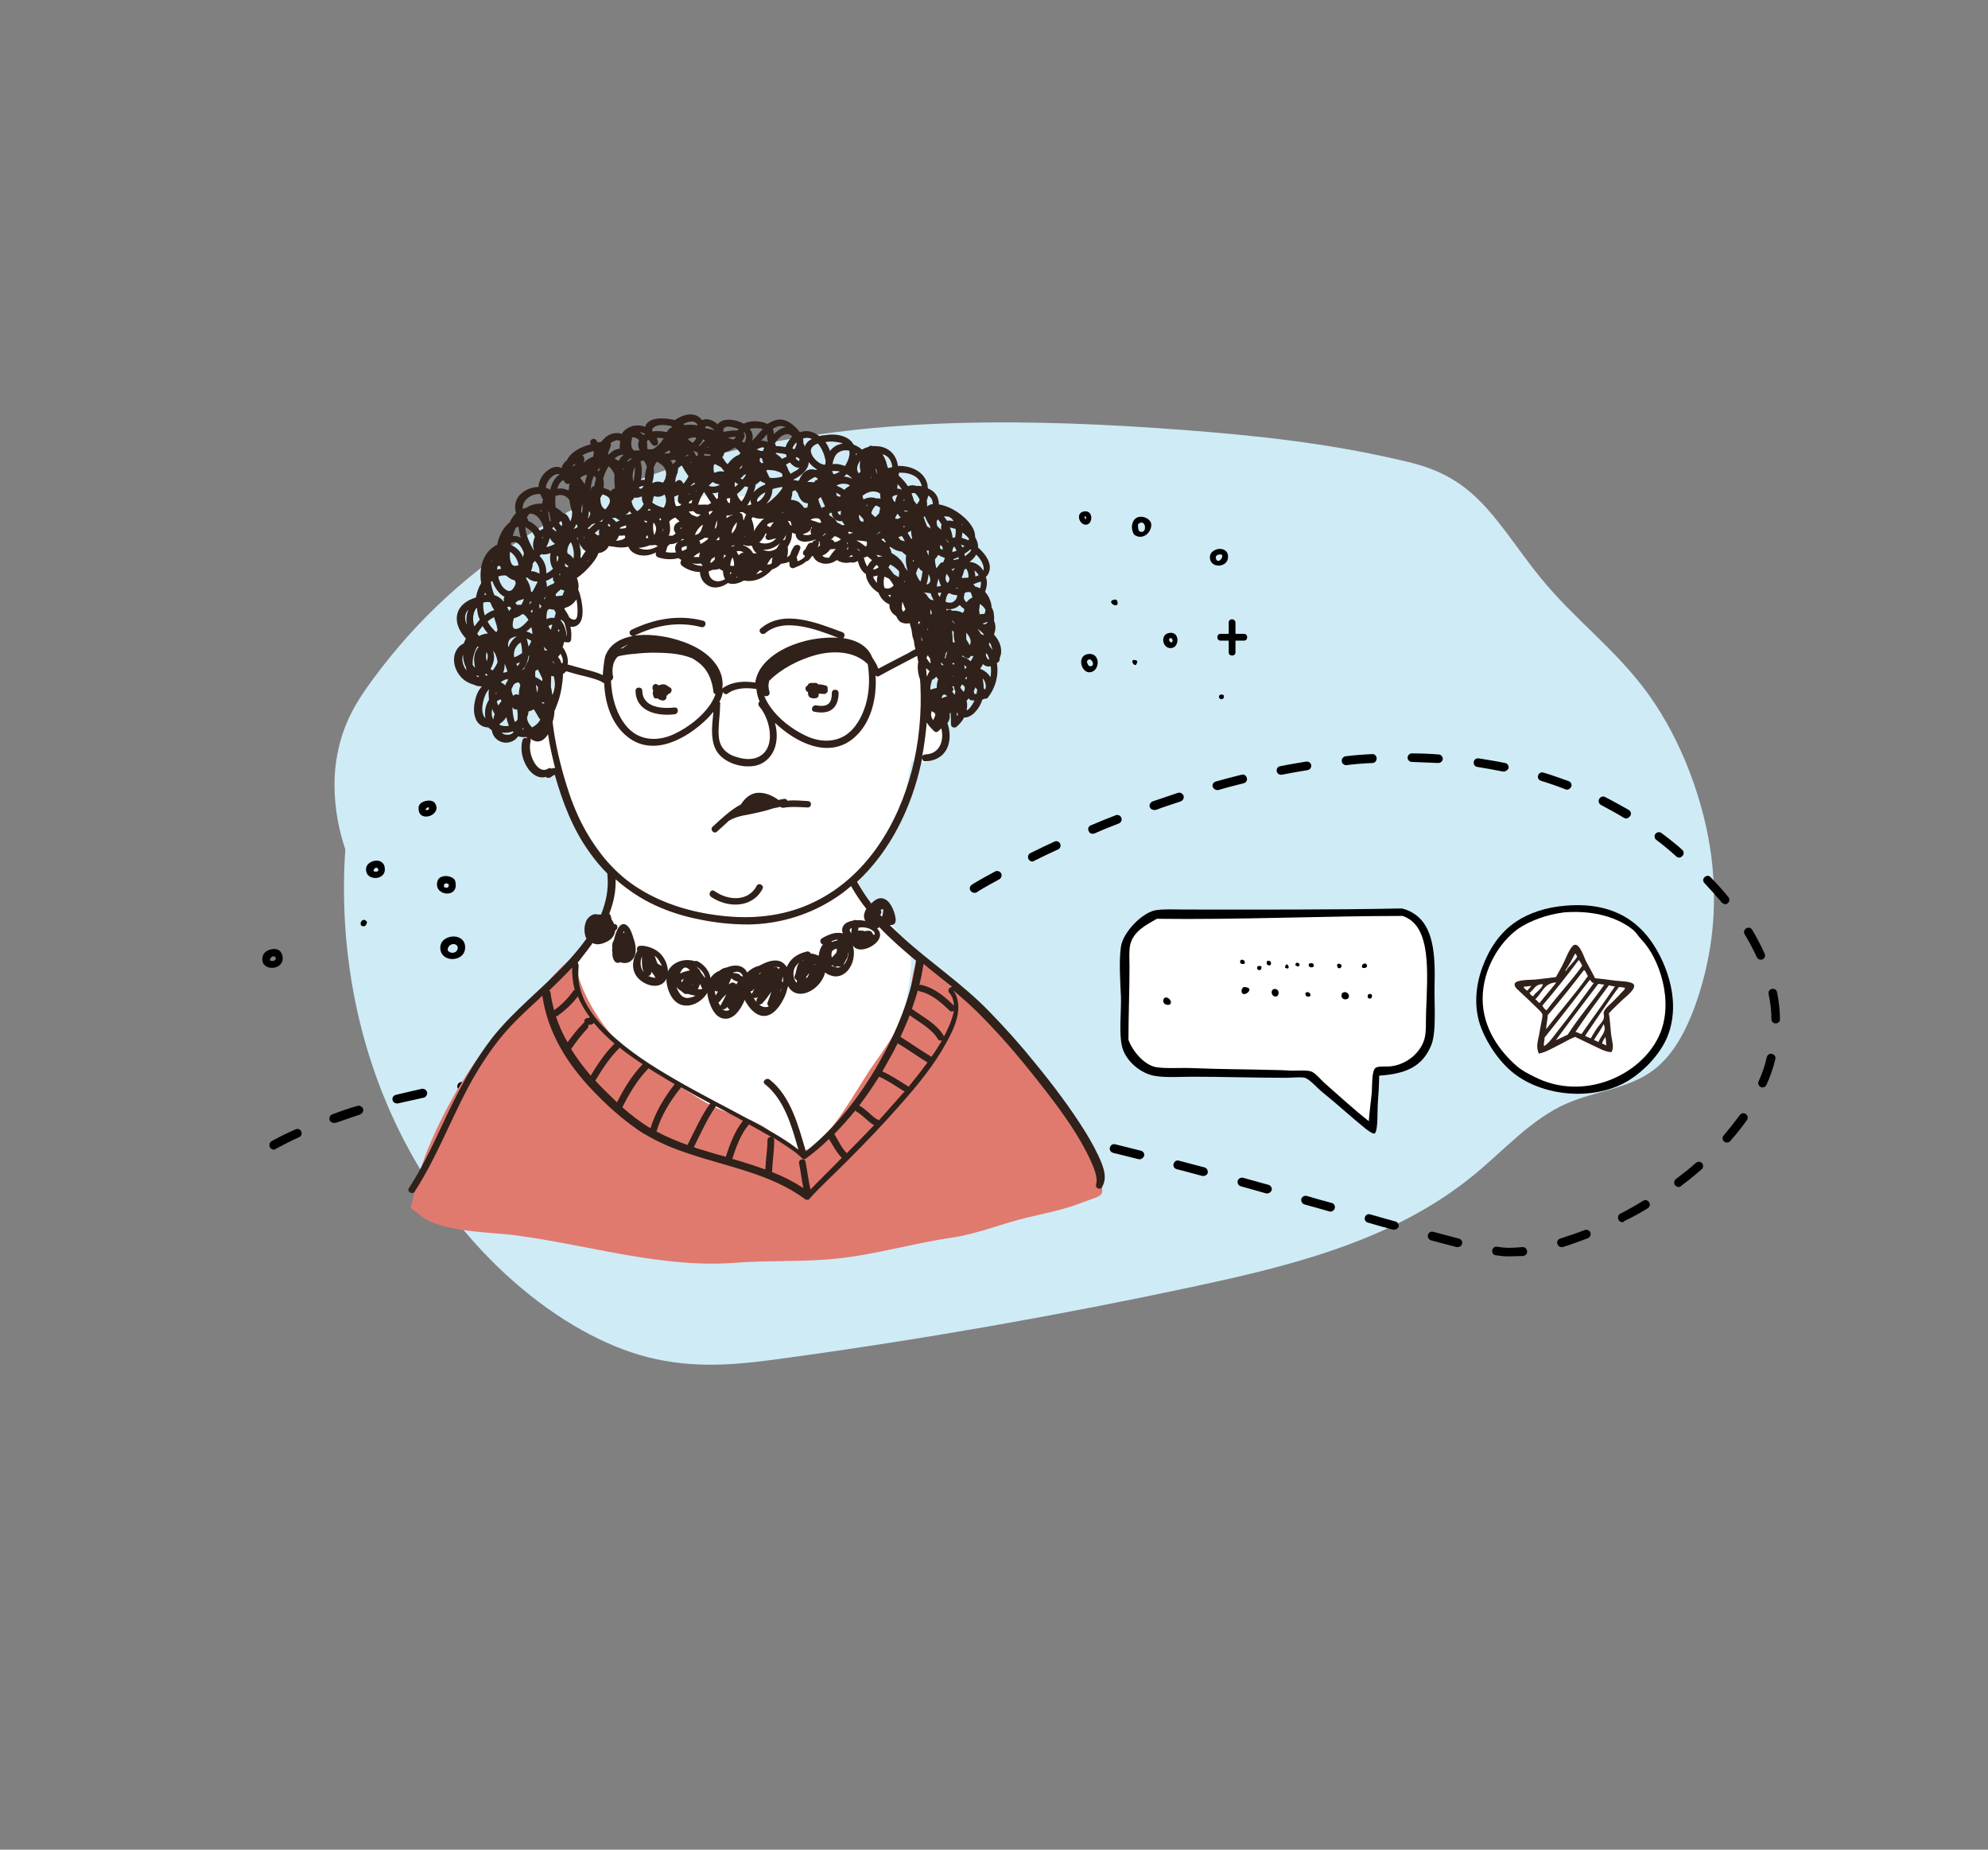 <?xml version="1.0" encoding="UTF-8" standalone="no"?>
<!-- Generator: Adobe Illustrator 21.0.0, SVG Export Plug-In . SVG Version: 6.00 Build 0)  -->
<svg id="Layer_1" style="enable-background:new 0 0 559 520" xmlns="http://www.w3.org/2000/svg" xml:space="preserve" viewBox="0 0 559 520" version="1.1" y="0px" x="0px" xmlns:xlink="http://www.w3.org/1999/xlink">
<rect x="0" y="0" width="559" height="520" fill="#808080" stroke="none"/>
<style type="text/css">
	.st0{fill:#CFEBF6;}
	.st1{fill-rule:evenodd;clip-rule:evenodd;}
	.st2{fill:#FFFFFF;}
	.st3{fill:#E07A6F;}
	.st4{fill:#30211A;}
	.st5{fill-rule:evenodd;clip-rule:evenodd;fill:#FFFFFF;}
	.st6{fill-rule:evenodd;clip-rule:evenodd;fill:#30211A;}
</style>
<path class="st0" d="m99.1 222.7m109.2-96.5c-0.9 0.2-1.7 0.4-2.6 0.6-39.6 9.6-75.2 29.3-100.8 64.1-4.4 5.9-8.5 12.4-10.1 21.5-1.4 7.4-0.9 16.9 2.3 26.4-1.7 24.7 2.1 54 16.5 81.8 17.7 34.2 47.2 56.5 70.9 61.5 13 2.8 24.8 1.3 36.4-0.3 38.7-5.3 76.8-12 114.3-20 3.6-0.8 7.3-1.6 10.9-2.4 24.9-5.7 49.1-13.2 68.6-29.3 8.5-7 16-15.6 25.9-19.9 8-3.5 17.5-4.1 24.5-9.5 6-4.6 9.9-12.5 12.7-21.4 3.4-10.8 5.3-23.6 3.4-38.5s-8-32.1-17.6-45.5c-9.3-12.9-20.8-21-30.6-33.1-6.2-7.6-11.8-16.8-18.5-22.9-7-6.4-14.2-8.5-21-10-20.7-4.8-40.7-6.9-60.5-8.4-43.2-3.3-85.8-3.7-124.7 5.3"/>
		<path d="m424.6 353.2h-0.6c-1 0-2.1-0.1-3.4-0.3-0.7-0.1-1.1-0.7-1-1.4s0.7-1.1 1.4-1c1.2 0.2 2.3 0.3 3.1 0.3h0.5c1.1 0 2.2-0.1 3.4-0.2 0.7-0.1 1.3 0.4 1.4 1.1s-0.4 1.3-1.1 1.4c-1.3 0-2.5 0.1-3.7 0.1zm14.5-2.6c-0.5 0-1-0.3-1.2-0.9-0.2-0.7 0.2-1.3 0.8-1.5 2.2-0.7 4.6-1.5 6.9-2.4 0.6-0.2 1.4 0.1 1.6 0.7s-0.1 1.4-0.7 1.6c-2.4 0.9-4.8 1.8-7.1 2.5h-0.3zm-29.2 0h-0.3c-2.2-0.6-4.6-1.2-7.2-1.9-0.7-0.2-1-0.9-0.9-1.5 0.2-0.7 0.9-1.1 1.5-0.9 2.6 0.7 5 1.3 7.2 1.9 0.7 0.2 1.1 0.8 0.9 1.5-0.1 0.5-0.6 0.9-1.2 0.9zm-17.9-4.9h-0.3c-2.3-0.6-4.7-1.3-7.1-2-0.7-0.2-1-0.9-0.8-1.5 0.2-0.7 0.9-1 1.5-0.8 2.5 0.7 4.8 1.4 7.1 2 0.7 0.2 1 0.9 0.9 1.5-0.3 0.5-0.8 0.8-1.3 0.8zm64.2-2.1c-0.4 0-0.9-0.2-1.1-0.7-0.3-0.6-0.1-1.4 0.5-1.7 2.2-1.1 4.3-2.3 6.4-3.6 0.6-0.4 1.3-0.2 1.7 0.4s0.2 1.3-0.4 1.7c-2.1 1.3-4.3 2.5-6.6 3.6-0.1 0.2-0.3 0.3-0.5 0.3zm-82-3h-0.3c-2.3-0.7-4.7-1.3-7.1-2-0.7-0.2-1-0.9-0.9-1.5 0.2-0.7 0.9-1 1.5-0.9 2.4 0.7 4.8 1.4 7.1 2 0.7 0.2 1 0.9 0.8 1.5-0.1 0.5-0.6 0.9-1.1 0.9zm-17.9-5.1h-0.3c-2.3-0.7-4.7-1.3-7.1-2-0.7-0.2-1-0.9-0.9-1.5 0.2-0.7 0.9-1 1.5-0.9 2.4 0.7 4.8 1.3 7.2 2 0.7 0.2 1 0.9 0.9 1.5-0.3 0.6-0.7 0.9-1.3 0.9zm115.7-1.8c-0.4 0-0.7-0.2-1-0.5-0.4-0.5-0.3-1.3 0.2-1.7 2-1.5 3.9-3 5.7-4.6 0.5-0.4 1.3-0.4 1.7 0.1s0.4 1.3-0.1 1.7c-1.8 1.6-3.8 3.2-5.8 4.7-0.2 0.3-0.5 0.3-0.7 0.3zm-133.6-3.1h-0.3c-2.4-0.6-4.7-1.3-7.2-1.9-0.7-0.2-1.1-0.8-0.9-1.5s0.8-1.1 1.5-0.9c2.4 0.6 4.8 1.3 7.2 1.9 0.7 0.2 1 0.9 0.9 1.5-0.1 0.5-0.6 0.9-1.2 0.9zm-17.9-4.7h-0.3l-7.2-1.8c-0.7-0.2-1.1-0.8-0.9-1.5s0.8-1.1 1.5-0.9l7.2 1.8c0.7 0.2 1.1 0.8 0.9 1.5-0.2 0.5-0.7 0.9-1.2 0.9zm-243.5-2.7c-0.4 0-0.9-0.2-1.1-0.7-0.3-0.6-0.1-1.4 0.5-1.7 2.2-1.2 4.4-2.3 6.7-3.3 0.6-0.3 1.4 0 1.6 0.6 0.3 0.6 0 1.4-0.6 1.6-2.2 1-4.4 2.1-6.6 3.3-0.1 0.2-0.3 0.2-0.5 0.2zm225.5-1.7h-0.3c-2.4-0.6-4.8-1.1-7.2-1.7-0.7-0.2-1.1-0.8-0.9-1.5s0.8-1.1 1.5-0.9c2.4 0.6 4.8 1.1 7.2 1.7 0.7 0.2 1.1 0.8 0.9 1.5-0.2 0.5-0.7 0.9-1.2 0.9zm183.1-0.3c-0.3 0-0.6-0.1-0.8-0.3-0.5-0.4-0.6-1.2-0.1-1.7 1.6-1.9 3.1-3.8 4.5-5.7 0.4-0.6 1.2-0.7 1.7-0.3 0.6 0.4 0.7 1.2 0.3 1.7-1.4 2-3 4-4.7 5.9-0.2 0.3-0.6 0.4-0.9 0.4zm-201.2-3.8h-0.3c-2.4-0.5-4.8-1-7.2-1.5-0.7-0.1-1.1-0.8-1-1.5s0.8-1.1 1.5-1c2.4 0.5 4.9 1 7.3 1.5 0.7 0.1 1.1 0.8 0.9 1.5-0.2 0.6-0.7 1-1.2 1zm-190.5-1.7c-0.5 0-1-0.3-1.2-0.8-0.2-0.6 0.1-1.4 0.7-1.6 2.3-0.9 4.7-1.7 7.1-2.4 0.7-0.2 1.3 0.2 1.6 0.8 0.2 0.7-0.2 1.3-0.8 1.6-2.4 0.8-4.7 1.6-7 2.4-0.1-0.1-0.3 0-0.4 0zm172.3-2h-0.2c-2.4-0.5-4.8-0.9-7.3-1.4-0.7-0.1-1.1-0.8-1-1.4 0.1-0.7 0.8-1.1 1.4-1 2.4 0.4 4.9 0.9 7.3 1.4 0.7 0.1 1.1 0.8 1 1.4s-0.6 1-1.2 1zm-18.3-3.2h-0.2c-2.4-0.4-4.9-0.8-7.3-1.2-0.7-0.1-1.1-0.7-1-1.4s0.7-1.1 1.4-1c2.4 0.4 4.9 0.8 7.3 1.2 0.7 0.1 1.1 0.7 1 1.4 0 0.5-0.6 1-1.2 1zm-136.3-0.3c-0.6 0-1.1-0.4-1.2-0.9-0.2-0.7 0.2-1.3 0.9-1.5 2.4-0.6 4.8-1.1 7.3-1.7 0.7-0.1 1.3 0.3 1.5 1 0.1 0.7-0.3 1.3-1 1.5-2.4 0.5-4.8 1.1-7.2 1.6h-0.3zm118-2.4h-0.2c-2.5-0.3-4.9-0.6-7.4-0.9-0.7-0.1-1.2-0.7-1.1-1.4s0.7-1.2 1.4-1.1c2.5 0.3 4.9 0.6 7.4 0.9 0.7 0.1 1.2 0.7 1.1 1.4-0.1 0.6-0.6 1.1-1.2 1.1zm-99.8-1.2c-0.6 0-1.1-0.4-1.2-1-0.1-0.7 0.4-1.3 1-1.4 2.4-0.4 4.9-0.7 7.4-1 0.7-0.1 1.3 0.4 1.4 1.1s-0.4 1.3-1.1 1.4c-2.5 0.3-4.9 0.6-7.3 1-0.1-0.1-0.2-0.1-0.2-0.1zm365.8-0.9c-0.2 0-0.3 0-0.5-0.1-0.6-0.3-0.9-1-0.6-1.6 1-2.2 1.8-4.5 2.3-6.8 0.2-0.7 0.8-1.1 1.5-0.9s1.1 0.8 0.9 1.5c-0.6 2.4-1.4 4.8-2.5 7.2-0.2 0.5-0.6 0.7-1.1 0.7zm-284.5-0.1h-0.1c-2.5-0.2-4.9-0.5-7.4-0.7-0.7-0.1-1.2-0.7-1.1-1.3 0.1-0.7 0.6-1.2 1.3-1.1 2.5 0.2 4.9 0.4 7.4 0.7 0.7 0.1 1.2 0.7 1.1 1.3 0 0.7-0.5 1.1-1.2 1.1zm-62.9-1.1c-0.6 0-1.2-0.5-1.2-1.1-0.1-0.7 0.5-1.3 1.1-1.3 2.4-0.2 4.9-0.3 7.4-0.5 0.7 0 1.3 0.5 1.3 1.2s-0.5 1.3-1.2 1.3c-2.4 0-4.9 0.2-7.4 0.4zm44.4-0.3c-2.5-0.1-5-0.3-7.5-0.3-0.7 0-1.2-0.6-1.2-1.3s0.6-1.2 1.3-1.2c2.5 0.1 4.9 0.2 7.4 0.3 0.7 0 1.2 0.6 1.2 1.3s-0.5 1.2-1.2 1.2zm-25.9-0.5c-0.7 0-1.2-0.5-1.2-1.2s0.5-1.2 1.2-1.3h5.4 2.1c0.7 0 1.2 0.6 1.2 1.2 0 0.7-0.6 1.2-1.2 1.2h-2.4c-1.8 0-3.4 0-5.1 0.1zm332.6-16c-0.7 0-1.2-0.5-1.2-1.2 0-2.4-0.3-4.8-0.8-7.1-0.1-0.7 0.3-1.3 1-1.4s1.3 0.3 1.4 1c0.5 2.5 0.8 5.1 0.8 7.6 0 0.6-0.5 1.1-1.2 1.1zm-4.2-17.9c-0.5 0-0.9-0.3-1.1-0.7-1-2.1-2.1-4.3-3.4-6.4-0.4-0.6-0.2-1.3 0.4-1.7s1.3-0.2 1.7 0.4c1.3 2.2 2.5 4.5 3.5 6.7 0.3 0.6 0 1.4-0.6 1.6-0.2 0.1-0.3 0.1-0.5 0.1zm-9.9-15.6c-0.4 0-0.7-0.2-1-0.4-1.5-1.8-3.1-3.6-4.9-5.5-0.5-0.5-0.5-1.3 0-1.7 0.5-0.5 1.3-0.5 1.7 0 1.8 1.9 3.5 3.7 5 5.6 0.4 0.5 0.4 1.3-0.2 1.7-0.1 0.2-0.4 0.3-0.6 0.3zm-211.2-3.2c-0.4 0-0.8-0.2-1.1-0.6-0.4-0.6-0.2-1.3 0.4-1.7 0.1-0.1 2.4-1.5 6.5-3.7 0.6-0.3 1.3-0.1 1.7 0.5 0.3 0.6 0.1 1.3-0.5 1.7-4.1 2.2-6.4 3.6-6.4 3.7-0.2 0.1-0.4 0.1-0.6 0.1zm16.3-8.8c-0.5 0-0.9-0.3-1.1-0.7-0.3-0.6-0.1-1.4 0.6-1.7 2.2-1.1 4.5-2.2 6.7-3.2 0.6-0.3 1.4 0 1.6 0.6 0.3 0.6 0 1.4-0.6 1.6-2.2 1-4.5 2.1-6.7 3.2-0.1 0.1-0.3 0.2-0.5 0.2zm181.9-1.1c-0.3 0-0.6-0.1-0.8-0.3-0.6-0.5-1.1-1-1.7-1.5-1.3-1.1-2.6-2.2-4-3.2-0.5-0.4-0.6-1.2-0.2-1.7s1.2-0.6 1.7-0.2c1.4 1 2.7 2.1 4.1 3.2 0.6 0.5 1.2 1 1.7 1.5 0.5 0.4 0.6 1.2 0.1 1.7-0.3 0.3-0.6 0.5-0.9 0.5zm-165-6.7c-0.5 0-0.9-0.3-1.1-0.8-0.3-0.6 0-1.4 0.7-1.6 2.3-1 4.6-1.9 6.9-2.8 0.6-0.3 1.4 0.1 1.6 0.7 0.3 0.6-0.1 1.4-0.7 1.6-2.3 0.9-4.6 1.8-6.8 2.8-0.3 0.1-0.5 0.1-0.6 0.1zm150-4.3c-0.2 0-0.4-0.1-0.6-0.2-2.1-1.3-4.2-2.4-6.4-3.6-0.6-0.3-0.9-1.1-0.5-1.7 0.3-0.6 1.1-0.9 1.7-0.5 2.2 1.1 4.4 2.4 6.6 3.6 0.6 0.4 0.8 1.1 0.4 1.7-0.4 0.5-0.8 0.7-1.2 0.7zm-132.7-2.4c-0.5 0-1-0.3-1.2-0.8-0.2-0.6 0.1-1.3 0.8-1.6 2.3-0.8 4.7-1.6 7.1-2.4 0.6-0.2 1.3 0.1 1.6 0.8 0.2 0.6-0.1 1.3-0.8 1.6-2.3 0.8-4.7 1.5-7 2.4h-0.5zm17.7-5.6c-0.5 0-1-0.4-1.2-0.9-0.2-0.7 0.2-1.3 0.9-1.5 2.4-0.7 4.8-1.3 7.2-1.9 0.7-0.2 1.3 0.2 1.5 0.9s-0.2 1.3-0.9 1.5c-2.4 0.6-4.8 1.2-7.1 1.9h-0.4zm98.4-0.1c-0.1 0-0.3 0-0.4-0.1-2.3-0.9-4.6-1.7-6.9-2.4-0.7-0.2-1-0.9-0.8-1.5 0.2-0.7 0.9-1 1.5-0.8 2.4 0.7 4.8 1.6 7.1 2.4 0.6 0.2 1 1 0.7 1.6-0.3 0.5-0.7 0.8-1.2 0.8zm-80.4-4.2c-0.6 0-1.1-0.4-1.2-1-0.1-0.7 0.3-1.3 1-1.4 2.4-0.5 4.9-0.9 7.3-1.3 0.7-0.1 1.3 0.4 1.4 1 0.1 0.7-0.4 1.3-1 1.4-2.4 0.4-4.8 0.8-7.3 1.3h-0.2zm62.6-0.9h-0.2c-2.4-0.5-4.8-0.9-7.2-1.3-0.7-0.1-1.1-0.7-1-1.4s0.7-1.1 1.4-1c2.5 0.4 5 0.8 7.4 1.3 0.7 0.1 1.1 0.8 1 1.5-0.3 0.5-0.8 0.9-1.4 0.9zm-44.3-1.8c-0.6 0-1.2-0.5-1.2-1.1-0.1-0.7 0.4-1.3 1.1-1.4 2.5-0.3 5-0.5 7.4-0.6 0.7-0.1 1.3 0.5 1.3 1.2s-0.5 1.3-1.2 1.3c-2.4 0.1-4.9 0.3-7.3 0.6h-0.1zm25.9-0.6c-2.5-0.1-4.9-0.2-7.4-0.3-0.7 0-1.2-0.6-1.2-1.2 0-0.7 0.6-1.2 1.2-1.2 2.5 0 5 0.1 7.5 0.3 0.7 0 1.2 0.6 1.2 1.3-0.1 0.6-0.6 1.1-1.3 1.1z"/>
		<path class="st1" d="m344.1 195.5c0.4 1.4-1.6 1.4-1.3 0.1 0.3-0.4 0.9-0.5 1.3-0.1z"/>
		<path class="st1" d="m342.2 154.4c1.9-0.4 3 0.6 3.1 1.8 0.4 3.4-5 3.9-5.1 0.5 0-1.3 0.9-1.9 2-2.3zm-0.3 2.6c0.6 2.2 3.2-1.6 0.8-1.1-0.5 0.2-1 0.3-0.8 1.1z"/>
		<path class="st1" d="m304.7 143.8c2.8-0.6 2.7 3.6 0.7 3.7-1.8 0.2-3.1-3.2-0.7-3.7zm0.7 2.1c0-0.3 0-0.6-0.1-0.7h-0.4c0.1 0.4 0.1 0.7 0.5 0.7z"/>
		<path class="st1" d="m318.9 150.3c-1.2-1.9-0.6-4.7 1.5-5 1.3-0.2 3 0.6 3.3 1.9 0.3 2.4-2.4 4.9-4.8 3.1zm1.8-0.8c2.1 0.5 1.4-4.1-0.7-2.1 0 1.1 0 1.9 0.7 2.1z"/>
		<path class="st1" d="m313.2 168.6c0.4-0.1 0.8-0.1 1 0.5 0.6 2.4-3.4 0.1-1-0.5z"/>
		<path class="st1" d="m328.5 178c3.4-0.9 3.3 4.3 0.6 4.2-2.2 0-2.9-3.6-0.6-4.2zm1 2.6c0.4-0.4 0.2-0.9-0.1-1.2-1.2-0.1-0.6 1.3 0.1 1.2z"/>
		<path class="st1" d="m305.8 183.9c3.9-0.7 3.6 5.2 0.4 5.1-2.2-0.1-3.4-4.5-0.4-5.1zm0.9 3.4c1.6-0.2-0.2-3.2-1.1-1.3 0.2 0.6 0.4 1.4 1.1 1.3z"/>
		<path class="st1" d="m319.8 185.8c-0.3 3.2-3-1.4 0 0z"/>
			<path d="m343.2 180.1h6.6c1.2 0 1.2-1.9 0-1.9h-6.6c-1.2 0-1.2 1.9 0 1.9z"/>
			<path d="m345.5 175v8.4c0 1.2 1.9 1.2 1.9 0v-8.4c-0.1-1.2-1.9-1.2-1.9 0z"/>
			<path class="st2" d="m265.2 205.5c-0.2-3.2-1.9-3.8-2.7-6.2-1.5-4.9-0.2-9.5-1-14.5-2-12.2-12.6-29.9-23.5-36.3-13.4-7.9-39.9-13.5-53.9-5.1l-17 8.2c-6.4 2.7-7.9 19.2-9.3 25.1-1.7 7.4-1 19.2-5.3 25.6-2.4 3.5-6.8 4-4.8 10.2 1.2 3.5 4.9 7 8.2 3.8 3.2 2.3 4.2 9.3 6.2 13.1 2.3 4.4 5.2 7.9 8 12.1 6.9 10.2 0.3 16.6-6.6 25.6-18.4 24 38.9 46.1 53.3 56.1 3.8 2.6 10.1 9.4 15.7 6.8 3.5-1.6 8.9-13.4 11.3-17 7.9-11.9 9.9-23.5 11.9-37.2 1-6.6 0.7-8.8-3.7-14.4-2.6-3.3-8.5-8-10.1-12.1-1.6-4.2-0.5-2.9 3.1-7.6 2.4-3 4.4-6.7 6.1-9.9 3.1-5.7 4-11.8 5.3-18.1 5.3 2.7 9.1-2.7 8.8-8.2z"/>
			<path class="st3" d="m309.1 331.2c-1.3-4.1-3.9-8.8-5.8-12.6-3.7-7.4-10.1-13.2-15.1-19.5-1.1-1.4-2.2-2.7-3.4-4-5-8.4-12.5-16.9-16.6-18l1.1 2.2c-3.6-3.5-7.1-7.2-10.4-11-3.2 4.4-2.2 10.7-4.1 15.7-2.1 5.4-6.1 10.9-9.4 15.6-4.1 5.7-14.3 25.2-20.4 23.8-4.1-0.9-8.4-6.3-12.7-7.9-5.5-2-10.4-3.3-15.6-6.6-8.8-5.7-18.2-9.5-24.8-17.9-5.4-6.8-8.9-13.2-10.6-21.5l1.3-1.3c-0.5 0.3-0.9 0.6-1.4 0.9v-0.2c-0.5 0.1-0.5 0.3-0.4 0.5-4.7 3.5-8.7 9.2-12.6 13.3-4.1 4.2-9 8.4-12.6 13.1-7.8 10.3-17 27.7-19.3 40.4-0.8 4.6-1.9 2.3 1.8 5.4 5.8 5 20.4 4.7 27.7 5.8 20.4 2.8 40.6 9.2 61.1 7.6 9.2-0.7 18.7-0.2 27.8-1.1 11.1-1.1 22.2-4.4 33.2-6 6.8-1 13.9-3.9 20.5-5.5 5.3-1.3 10.9-2.3 16.1-4.4 5.8-2.2 6.3-1.4 4.6-6.8z"/>
				<path class="st4" d="m183.7 195.6c0.1 0.7 0.7 0.9 1.2 0.7 0.3 0.3 0.6 0.5 1 0.5 0.5 0.4 1.5 0 1.5-0.8v-0.4c0.2-0.1 0.4-0.2 0.5-0.5 0.4-0.1 0.8-0.3 0.9-0.8 0.2-0.6-0.2-1-0.7-1.2-0.4-0.3-0.8-0.6-1.3-0.7h-0.1-0.3c-0.4 0-0.8 0.1-1.2 0.3-0.2-0.2-0.5-0.4-0.8-0.4-0.9 0-1.1 1-0.8 1.7 0 0 0 0.1 0.1 0.1-0.2 0.6-0.2 1.1 0 1.5z"/>
				<path class="st4" d="m226.6 194c0.1 0.3 0.3 0.5 0.6 0.5v0.1 0.3 0.2c0.1 0.5 0.3 1 0.9 1.1h0.1c0.1 0 0.1 0.1 0.2 0.1 0.3 0.1 0.6 0 0.9 0 0.5 0 0.9-0.4 0.9-0.9v-0.4c0.5 0 1 0.1 1.6 0.1s1.2-0.8 0.9-1.3c0.1-0.5 0-1-0.6-1.1-0.7-0.2-1.3-0.3-2-0.3-0.2-0.2-0.4-0.4-0.7-0.4h-1.4c-0.4 0-0.8 0.3-0.9 0.7-0.2 0.1-0.3 0.2-0.4 0.3-0.2 0.2-0.3 0.6-0.1 1v0z"/>
				<path class="st4" d="m189.7 200.8c1.2-0.1 1.2-2 0-1.9-3.6 0.4-9 0-9.1-4.7 0-1.2-1.9-1.2-1.9 0 0.1 5.9 6.2 7.2 11 6.6z"/>
				<path class="st4" d="m229.5 198.3c-1.2-0.2-1.7 1.6-0.5 1.8 1.7 0.3 3.6 0.4 5-0.7s1.8-2.9 1.8-4.6c0-1.2-1.9-1.2-1.9 0 0 1-0.1 2.4-1 3.1s-2.3 0.6-3.4 0.4z"/>
				<path class="st4" d="m227.2 225.2c-1.9-0.1-3.9-0.3-5.8-0.1-0.2-0.4-0.5-0.6-1-0.5s-1.1 0.2-1.6 0.3l-0.3-0.3c-1.7-1.1-3.6-1.9-5.7-1.7-1.8 0.2-3.3 1.5-4.3 3-0.1 0.1-0.1 0.2-0.1 0.2-3 1.6-5.5 4-8 6.3-0.9 0.8 0.3 2.2 1.2 1.4 1.1-1 2.3-2.1 3.4-3.1 0.1 0 0.1 0 0.2-0.1 1.6-0.9 3.4-1.3 5.2-1.6 2.4-0.5 4.8-1 7.2-1.8 0.6-0.1 1.2-0.2 1.8-0.4 0.2 0.2 0.5 0.3 0.8 0.3 2.3-0.4 4.5-0.2 6.8-0.1 1.3 0.1 1.4-1.7 0.2-1.8z"/>
				<path class="st4" d="m212.8 249c-2.4 4.6-8.1 4.2-11.9 1.5-1-0.7-1.9 0.9-1 1.6 4.6 3.2 11.6 3.3 14.5-2.2 0.6-1-1.1-1.9-1.6-0.9z"/>
				<path class="st4" d="m172.2 267.8v0.4c0 1 0.5 2.9 2 2.4 0.1 0 0.2-0.1 0.3-0.1 1.6 0.7 3.4-0.1 4-1.9 0.5-1.4 0.2-3.2-0.3-4.6-0.4-1.3-0.9-3.1-2-3.9-2-1.4-3.1 2.3-3.4 3.5 0 0.1-0.1 0.3-0.1 0.4v0.1c-0.1 0.1-0.2 0.3-0.2 0.5-0.2 0.2-0.3 0.5-0.3 0.8-0.1 0.4-0.1 0.7 0 0.9-0.1 0.5-0.1 1 0 1.5zm3.2-6c0.1 0.1 0.1 0.2 0.2 0.3-0.1 0.1-0.3 0.2-0.4 0.2 0-0.1 0.1-0.3 0.2-0.5z"/>
				<path class="st4" d="m309.8 327.1c-1.2-3-2.8-5.9-4.5-8.7-4.3-6.9-9.2-13.4-14.3-19.6-4.1-5.1-8.5-10-13.1-14.7-7.4-7.6-16.3-13.5-24.1-20.6-1.2-1.1-2.4-2.3-3.6-3.4 0.5 0 1-0.1 1.3-0.4 0.7-0.7 0.2-2.2 0-3-0.3-0.9-0.7-1.9-1.3-2.7-1-1.4-2.6-2.1-4.3-0.8-0.3 0.2-0.6 0.5-0.9 0.8-1.5-1.9-2.8-4-4-6.1 9.4-8.7 15.3-20.9 18-33.3l0.3-1.5c0 0.5 0.3 1 0.9 0.9 2.6 0 4.9-1.2 6.1-3.6 1-2.2 0.9-4.8 0.1-7.1 0.2-0.3 0.4-0.6 0.5-0.9 0.2-0.6 0.2-1.2 0.1-1.8 0.1-0.1 0.2-0.1 0.3-0.2 0.1 1.1 0.1 2.1 0.1 3.2 0 0.9 1 1.2 1.6 0.7 0.9-0.8 1.6-1.6 2.1-2.6 1 0.1 2-0.5 2.8-1.2 1.1-1.1 1.9-2.4 2.3-3.8 0.3-0.1 0.5-0.2 0.7-0.3 0.3 0.1 0.6 0 0.8-0.2 2.2-2.7 3.2-6.4 2.6-9.8 0.4-0.1 0.7-0.5 0.8-0.9v-0.5c0.3-0.7 0.5-1.5 0.4-2.3-0.1-1.6-0.9-3.1-2-4.3 0.2-0.6 0.4-1.3 0.4-1.9 0-0.7-0.1-1.4-0.4-2 0.1-0.8 0-1.6-0.1-2.3-0.1-0.5-0.3-1-0.6-1.5v-0.4c-0.2-1.4-0.8-2.8-1.8-3.9 0.1-0.3 0.2-0.7 0.3-1 0.3-1.1 0.3-2.2-0.1-3.2l0.4-0.4c1.9-2.7-0.2-5.8-2.6-7.9 0.1-1-0.3-2-0.8-2.9 0-1.2-0.4-2.3-1.1-3.3-1.9-2.8-5.6-5.3-9.1-5.9 0-0.3 0-0.7-0.1-1-0.3-1.8-1.5-2.9-3-3.5 0-0.3-0.1-0.7-0.1-1-0.7-3.4-4-5.1-7.3-5.3h-1c-0.4-2.9-2.2-5-5.2-5.5-0.7-0.1-1.4-0.1-2-0.1-0.4-0.2-0.8-0.1-1 0.2-0.7 0.2-1.3 0.4-1.9 0.8-0.7-0.6-1.5-1.1-2.4-1.4-0.5-1-1.4-1.8-2.8-2.3-1.8-0.7-3.8-0.6-5.7-0.3-0.4 0-0.7 0.1-1.1 0.2-0.8-0.6-1.7-1.1-2.7-1.3-0.9-0.2-1.9-0.1-2.8 0.2 0 0 0-0.1-0.1-0.1-1-1.4-2.6-2.8-4.3-3.3s-3.3 0.2-4.7 1.1c-0.7-0.4-1.6-0.6-2.4-0.7-1.5-0.2-3 0-4.3 0.6-1.9-1.1-5.9-1.9-7.3 0.2-0.7-0.7-1.6-1.2-2.6-1.4-0.7-0.1-1.3 0-1.8 0.2-0.5-0.7-1.3-1.3-2.3-1.5-1.9-0.4-3.8 0.5-5.4 1.5-2.6-0.7-7.5-1-8.3 1.9-0.9-0.4-2-0.5-3.2-0.3-1.5 0.3-2.7 1.2-3.4 2.3-0.9-0.4-2-0.3-2.9 0-1.1 0.4-2.1 1.2-2.8 2.2-0.3 0.1-0.7 0.1-1 0.2-0.1-0.2-0.3-0.4-0.4-0.6-0.7-1-2.2-0.1-1.6 1v0.1c-2.9 0.8-5.5 2.1-6.7 4.5-0.4 0.3-0.8 0.7-1.1 1.2-0.2 0.3-0.3 0.6-0.4 1-0.1-0.1-0.3-0.1-0.4-0.2-1.3-0.5-2.7 0.2-3.7 1-1.4 1.1-2.3 2.8-2.4 4.5-1.9 0-3.8 0.8-5.2 2.2-1.4 1.5-1.6 3.4-1.1 5.1-0.7 0.8-1.4 1.7-1.8 2.7-1.9 1.4-3.1 4-3.5 6.3-0.4 0.1-0.7 0.3-1.1 0.6-3.2 2.2-4 6.5-3.4 10.1 0 0.1-0.1 0.1-0.1 0.2-0.7 1.2-1.1 2.5-1.4 3.9-1.1 0.3-2.2 0.8-3.1 1.5-1.7 1.3-2.5 3.1-2.2 5.3 0.3 1.7 1.2 3.3 2.5 4.7-0.2 0.5-0.4 0.9-0.6 1.4-1.3 0.6-2.2 1.7-2.6 3.3-0.6 2.8 0.9 5.8 3.2 7.3 0.8 0.5 1.6 0.8 2.3 1 0.4 0.2 0.9 0.4 1.4 0.4 0.3 0 0.5 0.1 0.8 0.1l-0.1 0.1c-1.4 1.5-1.9 3.7-2.1 5.6-0.1 1.4 0.1 3 0.9 4.2 0.8 1.1 1.9 1.6 3.1 1.6 0.3 0.3 0.6 0.5 1 0.8 0 0.2 0.1 0.3 0.1 0.5 0.6 2.3 3.1 3.6 5.4 2.7 0.8-0.3 1.4-0.8 1.9-1.5 0.7 0.2 1.5 0.3 2.3 0.2 0.1 0.1 0.2 0.3 0.3 0.4-0.5-0.3-1.2-0.2-1.4 0.5-0.7 2.7 0 5.7 1.6 8 1.2 1.7 3.1 2.9 5 2.3 0.2 0.2 0.4 0.3 0.6 0.3 0.5 0 0.8-0.2 1.2-0.5l0.2-0.2c0.2 0 0.4-0.1 0.5-0.2 2.2 7.8 5.1 15.4 9.9 22 1.5 2.1 3.1 4 4.9 5.8v0.4c0.4 3.9-0.4 7.7-1.8 11.1h-0.9c-0.1 0-0.2 0-0.4-0.1-1.1-0.1-2.1 0.7-2.7 1.6-0.8 1.5-0.9 3.7-0.1 5.3-1.7 2.4-3.7 4.7-5.6 6.8-6.8 7.3-14.8 13.3-21 21.2-5.1 6.6-9 14-12.6 21.5-3.3 7-6.5 14.1-10.7 20.6-0.7 1 1 2 1.6 1 5.7-8.8 9.5-18.6 14.3-27.9 2.6-5 5.6-9.9 9.1-14.4 3.1-4 6.8-7.5 10.5-10.9 0.7-0.6 1.4-1.3 2-1.9 1.5 10.4 7 19.2 14.2 26.7 3.7 3.9 7.8 7.6 12.2 10.7 1.1 0.8 2.2 1.5 3.4 2.1 0.1 0.1 0.3 0.2 0.5 0.3 3.4 1.9 7.1 3.4 10.8 4.6 11.2 3.8 23.2 5.7 32.9 12.9 0.3 0.2 0.9 0.1 1.1-0.1 0.1 0 0.1-0.1 0.1-0.2 3.3-3.6 6.9-6.9 10.3-10.3 5.3-5.3 10.4-10.6 15.3-16.2 4.7-5.3 9.3-10.9 12.7-17.1 2.2-3.9 4.7-9.1 2.8-13.6-0.2-0.5-0.5-0.9-0.8-1.3 1.5 1.2 2.9 2.5 4.4 3.8 2.7 2.5 5.3 5.2 7.8 7.9 5 5.4 9.6 11.1 14.1 16.9 4.6 6 9.1 12.2 12.3 19.1 0.9 2 2.2 4.9 1.6 6.9-0.3 1.2 1.5 1.7 1.8 0.5 1.2-2.2 0.5-4.5-0.2-6.4zm-179.6-143.1c0 1.2 0.2 2.4 0.8 3.5 0 0.3 0.1 0.7 0.2 1-1-1.2-1.5-3-1-4.5zm117.4 71.8c0.3-0.1 0.5-0.2 0.8-0.2-0.1 0.7-0.1 1.5-0.4 2.1l-0.5-0.5c0.1-0.1 0.1-0.2 0.2-0.3 0.2-0.4 0.1-0.8-0.1-1.1zm-1.8 6.2c0.2 0.3 0.2 0.6 0 0.9-0.1-0.1-0.3-0.3-0.4-0.3 0-0.2-0.1-0.4-0.3-0.6-0.4-0.4-0.9-0.4-1.4-0.3-0.1 0-0.3 0-0.4 0.1-0.4-0.1-0.9-0.2-1.3-0.2-0.2 0-0.5 0-0.7 0.1 0-0.3 0.1-0.7 0.1-0.9 1.6-0.3 3.4 0.1 4.4 1.2zm19-65.7v-0.2c0-0.1 0.1-0.2 0.1-0.3s0.1-0.1 0.1-0.2c0.1-0.2 0.3-0.3 0.5-0.4l0.6 0.3c0.1 0.1 0.2 0.2 0.3 0.2-0.6 0.2-1.1 0.4-1.6 0.6zm0.6-9.3c-0.2-0.1-0.4 0-0.6 0 0-0.1-0.1-0.2-0.2-0.3 0-0.1 0-0.3 0.1-0.4h0.1c0 0.1 0.1 0.3 0.3 0.4l0.3 0.3zm0.2 5.9h-0.2v-0.1s0.1 0 0.2 0.1zm0.3-7.9c-0.1 0-0.2 0.1-0.3 0.1 0.1-0.4 0.3-0.9 0.3-1.4 0.2-0.2 0.3-0.4 0.5-0.6-0.2 0.6-0.4 1.3-0.5 1.9zm0.3-23.7l0.6 0.9c0.3 0.5 0.2 0.9-0.1 1.4l-0.3 0.3c-0.6-0.7-0.7-1.6-0.2-2.6zm-0.3-9.8c0.1 0 0.1 0 0 0 0.1 0.1 0.2 0.1 0.2 0.2 0.2 0.3 0.4 0.5 0.6 0.7-0.1 0.1-0.1 0.1-0.1 0.2-0.2-0.3-0.4-0.7-0.7-1.1zm3.2 15.8v0.6c-0.2 0.4-0.4 0.8-0.8 1.1-0.6 0.6-1.6 0.5-2.4 0.2 0-0.3 0-0.5 0.1-0.8 0.1-0.6 0.3-1.1 0.7-1.6 0.1 0 0.2 0.1 0.4 0 0.6 0.4 1.3 0.5 2 0.5zm-1.6-7.3h0.3c0.3-0.1 0.5-0.2 0.8-0.3-0.2 0.2-0.5 0.5-0.7 0.8-0.1-0.2-0.2-0.4-0.4-0.5zm1.2 5.4s0.1-0.1 0 0c0.2-0.1 0.4-0.2 0.6-0.2v0.2h-0.6zm-0.2 29.8h-0.2c-0.2-0.3-0.4-0.6-0.6-0.8 0.6-0.3 0.4-1 0-1.4 0.2 0 0.3-0.1 0.5-0.1 0.1 0.6 0.2 1.1 0.5 1.6-0.2 0.2-0.2 0.4-0.2 0.7zm0-14.6c-0.2 0-0.4-0.1-0.6 0v-0.1c0-1.1-0.1-2.1-0.2-3.2 0.2 0.1 0.4 0.2 0.5 0.3-0.1 1 0 2 0.3 3zm-0.1 5.8c-0.1 0.2-0.1 0.3-0.2 0.5-0.2-0.1-0.4-0.3-0.5-0.4 0.2-0.1 0.5-0.1 0.7-0.1zm-0.2 4c-0.1-0.1-0.2-0.2-0.3-0.4 0.2 0.1 0.2 0.2 0.3 0.4zm0.5-14.8l-0.9-0.9v-0.3c0.3 0.4 0.6 0.8 0.9 1.2zm0.4 25.7c0-0.4-0.1-0.7-0.1-1.1 0.1 0.2 0.2 0.4 0.4 0.6-0.1 0.2-0.2 0.4-0.3 0.5zm1.9-6.8c-0.3-0.3-0.5-0.5-0.7-0.8-0.1-0.2-0.2-0.3-0.3-0.5 0.2-0.2 0.4-0.5 0.4-0.8 0.5 0.2 0.8 0.5 0.9 0.9 0 0.4-0.1 0.8-0.3 1.2zm0.2-27.7c0.4-0.4 1.1-0.4 1.7-0.3 0.2 0.3 0.3 0.7 0.4 1 0.1 0.2 0.1 0.4 0.1 0.5-0.6 0.3-1.2 0.7-1.6 1.3-0.4-0.2-0.7-0.7-0.8-1.3 0.1-0.4 0.2-0.8 0.2-1.2zm-0.8-4.3c0.3-0.8 0.6-1.6 0.8-2.4 0.2-0.1 0.4-0.2 0.5-0.2 0.5 0.7 0.7 1.6 0.6 2.5-0.6 0-1.3 0.1-1.9 0.1zm1.3 15.8c0-0.1 0-0.3-0.1-0.4h0.1c0.5 0.5 1 1.2 1.2 2 0.1 0.5 0 1-0.2 1.5-0.3-0.5-0.6-1-0.9-1.5-0.1-0.2-0.1-0.3-0.1-0.5v-1.1zm1 6.5c0.1-0.1 0.2-0.3 0.3-0.4 0.3 0.1 0.7 0.1 0.9-0.2v-0.1c-0.3 0.6-0.6 1.3-1 1.8-0.6-0.6-1.4-1-2.3-1.3v-0.4c0.2 0.2 0.4 0.4 0.6 0.5 0.5 0.4 1.2 0.6 1.5 0.1zm3.1-21.3c0.1 0.6 0 1.2-0.2 1.9-0.4-0.2-0.9-0.4-1.4-0.5-0.1-0.2-0.3-0.4-0.5-0.6l0.1-0.1c0.7-0.3 1.3-0.5 2-0.7zm-1.8-3.1c0.2 0.1 0.3 0.3 0.5 0.4 0.3 0.3 0.5 0.6 0.7 0.9-0.3 0.1-0.6 0.3-0.9 0.4-0.1-0.7-0.2-1.2-0.3-1.7zm-2.2 27.2c-0.1 0.2-0.3 0.3-0.5 0.5 0-0.4-0.1-0.7-0.2-1.1 0.3 0.1 0.5 0.3 0.7 0.6zm0.1 2.6c0 0.3-0.1 0.5-0.1 0.8-0.2-0.1-0.3-0.2-0.5-0.3 0.2-0.1 0.4-0.3 0.6-0.5zm1 8.6c-0.3 0.4-0.7 0.8-1.1 0.9 0.2-0.9 0.2-1.8 0-2.8 0.1 0 0.2-0.1 0.3-0.2s0.2-0.2 0.3-0.4c0.2 0.4 0.5 0.6 0.9 0.6h0.7c-0.3 0.8-0.7 1.3-1.1 1.9zm1.7-3.7h-0.6c-0.1-0.3-0.1-0.5-0.2-0.8 0.2-0.3 0.3-0.7 0.5-1.1 0.1 0.2 0.3 0.5 0.5 0.7-0.1 0.5-0.2 0.9-0.2 1.2zm0.3-18.3c0.6 0.4 1.2 0.9 1.7 1.5 0 0.1 0 0.2-0.1 0.3-0.2-0.2-0.4-0.3-0.7-0.3v-0.1c-0.3-0.5-0.5-0.9-0.9-1.4v0zm2.1 17.1c-0.1-0.1-0.2-0.3-0.4-0.4 0-0.9-0.1-1.8-0.3-2.8 0.6 0.6 0.9 1.4 0.9 2.3 0 0.3-0.1 0.6-0.2 0.9zm1.5-3.5c-0.6-1.1-1.7-1.9-2.9-2.4 0.3-0.4 0.6-0.9 0.8-1.3 0.6 0.6 1.4 0.8 2.2 0.6 0.1 1 0.1 2-0.1 3.1zm-0.2-9.8c0.4 0.7 0.6 1.4 0.8 2.2-0.3-0.5-0.6-0.9-0.9-1.3-0.1-0.2-0.1-0.4-0.1-0.6 0.1-0.1 0.2-0.2 0.2-0.3zm-0.1 4.8h-0.1c-0.1 0-0.3 0-0.4-0.2-0.3-0.3-0.4-0.7-0.5-1.1 0-0.2 0.1-0.3 0.1-0.5 0.2 0.2 0.3 0.4 0.5 0.6 0.1 0.5 0.3 0.8 0.4 1.2zm-1-10.4c0.1-0.1 0.2-0.1 0.3-0.2 0.1 0 0.1 0.1 0.2 0.1-0.1 0.2-0.3 0.4-0.5 0.5-0.3 0.2-0.6 0.1-1-0.1 0.3 0 0.7-0.2 1-0.3zm-0.4-2.4c-0.5 0-0.9 0-1.4 0.1 0.1-0.4 0-0.8-0.1-1.1 0.1-0.6 0.2-1.2 0.2-1.8 0.6 0.3 1.2 0.9 1.6 1.6 0 0.4-0.1 0.8-0.3 1.2zm-2.3-16.7c1.1 1.1 2 2.5 2.1 3.8 0 0.2 0 0.5-0.1 0.7-0.9-1.4-2.3-2.4-3.9-2.4 0.8-0.6 1.5-1.3 1.9-2.1zm-1.4-1.3c-0.2 0.4-0.4 0.7-0.8 1-0.3 0.3-0.6 0.5-1 0.8 0-0.2-0.1-0.5-0.1-0.7 0.6-0.4 1.2-0.8 1.7-1.3 0 0.1 0.1 0.2 0.2 0.2zm-0.6-3.1c0 0.1 0 0.1-0.1 0.2 0 0.1-0.1 0.2-0.1 0.2-0.6-0.3-1.2-0.5-1.9-0.7 0-0.1 0-0.2 0.1-0.3 0-0.4 0.1-0.8 0.1-1.2 0.7 0.5 1.4 1.1 1.9 1.8zm-1.7-3.9c-0.1-0.1-0.2-0.1-0.4-0.2v-0.2l0.4 0.4zm0.4 5.9c-0.2 0.2-0.4 0.3-0.6 0.4-0.1-0.3-0.2-0.5-0.4-0.8 0.3 0.1 0.7 0.2 1 0.4zm-0.1 17.6v0.7c-0.1 0.2-0.3 0.3-0.4 0.5-0.9-0.5-1.9-0.7-3-0.6l-0.1-0.1c-0.4-0.4-1.1-0.3-1.4 0.1 0-0.2-0.1-0.3-0.1-0.5 1.2 0.2 2.4 0 3.4-0.8 0.1-0.1 0.2-0.2 0.4-0.3 0.3 0.4 0.7 0.8 1.2 1zm-1.5-13.9c-0.5 0-1 0.1-1.4 0.3 0-0.1-0.1-0.2-0.1-0.3l1.5-0.6c-0.1 0.2-0.1 0.4 0 0.6zm-1.8-2c0-0.3 0-0.6 0.1-0.9 0.1-0.2 0.2-0.4 0.4-0.7 0.3 0.4 0.5 0.8 0.7 1.2-0.4 0.2-0.8 0.3-1.2 0.4zm0.9-6.5c0.1 0.8 0 1.6-0.1 2.3-0.2 0.1-0.4 0.2-0.6 0.2l-0.2-0.2v-0.3c-0.1-0.8-0.4-1.6-0.7-2.4h0.1c-0.1 0 0.3 0.1 0.4 0.1 0.2 0 0.4 0.1 0.6 0.2 0.2 0 0.4 0 0.5 0.1zm-1.1-2.9c0.2 0.2 0.4 0.4 0.5 0.7-0.6-0.1-1.2-0.2-1.8-0.1-0.3-0.4-0.6-0.9-0.9-1.2 0.8-0.1 1.6 0 2.2 0.6zm-2.6 8.8c-0.2-0.1-0.5-0.3-0.7-0.5 0-0.3 0.1-0.6 0.1-0.9 0.2 0.1 0.4 0.3 0.5 0.4 0.2 0.3 0.2 0.7 0.1 1zm-1.6-8v-0.1c0-0.1 0.1-0.2 0.2-0.3 0-0.1 0.1-0.1 0.1-0.2 0.4 0.4 0.8 1 1.1 1.5 0 0 0 0.1-0.1 0.1-0.1 0.4-0.1 0.8 0 1.3-0.5-0.3-0.9-0.7-1.2-1.1 0-0.2 0-0.4-0.1-0.6v-0.1-0.1c-0.1-0.1 0-0.2 0-0.4zm-0.4 10.5c0.3-0.3 0.6-0.7 0.8-1.1 0.5 0.3 1.1 0.6 1.7 0.8h0.2c-0.1 0.4-0.3 0.9-0.5 1.3-0.3 0-0.6 0-0.8 0.3-0.4 0.4-0.7 0.9-1.1 1.4-0.2-0.8-0.4-1.7-0.4-2.5 0.1-0.1 0.1-0.2 0.1-0.2zm1.7 9.5c-0.2 0.4-0.3 0.8-0.4 1.2v0.1c-0.3-0.4-0.5-0.7-0.6-1.2 0.3 0 0.6-0.1 1-0.1zm-1.3-1.7c0.1-0.7 0.2-1.4 0.5-2.1l0.1-0.1c0 0.7 0.3 1.3 0.6 2-0.4 0.1-0.8 0.2-1.2 0.2zm-0.5 25.7l0.4-0.4c0.1 0.3 0.3 0.6 0.5 0.8-0.3 0.7-0.4 1.6-0.4 2.4-0.6 0.1-1.2 0.3-1.8 0.5 0-1 0.2-1.9 0.5-2.8 0.4-0.1 0.6-0.3 0.8-0.5zm0.1 10.5c-0.2 0.5-0.4 0.9-0.6 1.4-0.3-0.5-0.6-1.1-0.6-1.6 0-0.3 0.1-0.7 0.2-1 0.3 0.2 0.5 0.4 0.8 0.5 0 0.1 0 0.1 0.1 0.2 0.1 0.2 0.1 0.4 0.1 0.5zm-2.5-16.1c0.1-0.3 0.2-0.5 0.4-0.8 0.1 0.1 0.2 0.3 0.2 0.4 0.1 0.2 0.2 0.3 0.4 0.4 0 0.4 0.1 0.8 0.2 1.2 0 0.1-0.1 0.2-0.1 0.3-0.4-0.5-0.8-1-1.1-1.5zm0.9 3.7c-0.3 0.4-0.5 0.9-0.7 1.4h-0.1c-0.1-0.8-0.1-1.6-0.2-2.3 0.3 0.3 0.6 0.6 1 0.9zm-0.6-11.6v-0.4l0.2 0.2c0 0.1-0.1 0.2-0.2 0.2zm0.8-5.8c0.3 0.5 0.5 1 0.3 1.4 0 0.1-0.1 0.1-0.1 0.1-0.1-0.1-0.1-0.3-0.2-0.4v-1.1zm0.7-2.6c-0.2 0-0.4-0.1-0.6-0.1l-0.5-0.5s-0.1-0.1-0.2-0.1c-0.2-0.5-0.5-0.9-1-1.3-0.1-0.1-0.2-0.1-0.3-0.2 0.2 0.1 0.4 0.1 0.6 0.1 0.4 0.1 0.9 0.1 1.4 0.2 0.2 0.7 0.5 1.4 0.9 2-0.1-0.1-0.2-0.1-0.3-0.1zm-1.2-12.5c-0.1 0-0.1 0.1 0 0-0.1 0.1-0.1 0.1 0 0-0.1-0.1-0.1-0.3-0.2-0.4-0.1-0.3-0.2-0.7-0.4-1h0.7c-0.1 0.6-0.1 1-0.1 1.4zm-0.2 8c-0.1 0-0.2 0.1-0.4 0.1 0.3-0.8 0.5-1.8 0.6-2.9 0.6 1.2 0.8 2.3-0.2 2.8zm0.1-24.9c0.6 0.4 1.1 0.9 1.2 1.7 0.1 0.2 0.1 0.4 0.1 0.7-0.6 0.1-1.2 0.3-1.6 0.7 0-0.5 0-1.1-0.1-1.6v-0.1c0.2-0.5 0.3-0.9 0.4-1.4zm-0.9 5.9c0.3 0.9 0.8 1.8 1.3 2.5l0.3 0.9c-0.3-0.2-0.6-0.4-1-0.6l-0.6-1.5c-0.1-0.4-0.3-0.8-0.4-1.2 0.2 0 0.3-0.1 0.4-0.1zm0.5 57.9c0.5 0.9 1.3 1.7 2 2.4 0.4 0.4 1 0.4 1.3 0 0.2-0.2 0.5-0.5 0.8-0.7 0.8 3.4-0.4 7.2-4.6 7.3-0.4 0-0.7 0.3-0.8 0.6 0.6-3.2 1-6.4 1.3-9.6zm-1.5-23.2v-0.2-0.8c0.1 0.4 0.1 0.9 0.3 1.3-0.1 0-0.2-0.1-0.3-0.3zm-0.3-16.4c-0.2-0.2-0.3-0.5-0.5-0.7-0.3-0.5-0.5-1-0.7-1.5v-0.1c0.1-0.6 0.4-1.2 0.7-1.7 0.1 0.2 0.3 0.4 0.4 0.6 0.2 0.2 0.4 0.4 0.7 0.4-0.1 1.1-0.3 2.3-0.6 3zm0 11.4c-0.2 0.2-0.4 0.4-0.6 0.7 0-0.3 0-0.6 0.1-0.9 0.2 0.1 0.4 0.1 0.5 0.2zm-1.8-34.1v0c-0.2-0.7-0.4-1.4-0.7-2.1 0.3-0.1 0.6-0.1 0.9-0.1 0.6 0.4 1.1 1.2 1.4 1.9-0.2 0.5-0.5 0.9-0.8 1.3-0.3-0.3-0.5-0.7-0.8-1zm0 16.8c-0.1 0.1-0.2 0.3-0.3 0.4v-0.6c0.1 0.1 0.2 0.2 0.3 0.2zm-2.4 13.7v0c-0.2 0.3-0.4 0.5-0.6 0.7-0.1-0.2-0.3-0.5-0.4-0.7 0-0.6 0-1.3 0.1-2h0.1c0.3 0.7 0.5 1.3 0.8 2zm-0.4-7.8c0-0.1 0.1-0.2 0.1-0.3 0 0.2 0.1 0.4 0.1 0.5-0.1 0-0.1-0.1-0.2-0.2zm0.3-3.9c-0.6-1.8-2.1-3.2-3.8-4.1 0-0.2-0.1-0.3-0.1-0.5-0.1-0.4-0.3-0.8-0.5-1.1l0.2-0.2c0.2 0.2 0.4 0.3 0.6 0.4 0.7 0.5 1.8 0.9 2.7 1 0.4 0.4 0.8 0.7 1.2 1 0 0.4-0.1 0.7-0.1 1.1 0 1.1 0.2 2.2 0.5 3.2v0.1c-0.2-0.2-0.4-0.6-0.7-0.9zm-4.1 8.3c-0.3-0.2-0.5-0.4-0.7-0.6 0.2 0 0.5 0 0.7-0.1v0.7zm-1.3-2.5c-0.1 0-0.3-0.1-0.4-0.1-0.3-1-0.3-2.1 0-3.2 0.4 0.2 0.9 0.4 1.3 0.6 0.5 0.6 0.9 1.2 1.3 1.9-0.6 0.6-1.3 1-2.2 0.8zm0.7-5.9c0.2-0.2 0.3-0.5 0.5-0.8 0.9 0.4 1.8 1.1 2.5 1.9 0.1 0.6 0 1.1-0.1 1.7-0.4-0.3-0.9-0.6-1.3-0.8-0.6-0.8-1.1-1.4-1.6-2zm4.3-16c0.4 0 0.9 0.1 1.3 0.3-0.5 0.1-1 0-1.3-0.3zm0.4 4.5c-0.1 0.1-0.3 0.2-0.4 0.3 0-0.1 0-0.2-0.1-0.4 0.2 0 0.3 0.1 0.5 0.1zm-0.5-7.1c0.1-0.1 0.1-0.3 0.2-0.5l0.2 0.2c-0.2 0.1-0.3 0.2-0.4 0.3zm0.4 11.3c-0.4-0.1-0.8-0.3-1.2-0.4-0.2-0.3-0.4-0.5-0.6-0.8 0.3-0.1 0.7-0.2 1-0.3 0.3 0.4 0.6 0.9 0.8 1.5zm-1.6-6.5c-0.1 0-0.1 0.1-0.2 0.2-0.3 0-0.6-0.1-0.9-0.1 0.1-0.5 0.4-1 0.7-1.4 0.2 0.4 0.5 0.7 0.9 1.1-0.2 0-0.3 0.1-0.5 0.2zm2.4 4.1c0.3-0.2 0.6-0.4 1-0.6 0 0.7 0.1 1.4 0.3 2.1-0.1 0.1-0.2 0.2-0.3 0.2-0.3-0.6-0.7-1.2-1-1.7zm-2.4-16.9h0.7c1.8 0 3.8 0.6 4.9 2 0.4 0.6 0.7 1.2 0.8 1.8-0.5-0.1-1.1-0.1-1.6-0.1-0.8-0.3-1.6-0.2-2.3 0.1-0.7-1.1-1.6-2.1-2.6-3 0-0.2 0-0.5 0.1-0.8zm-0.4 3.2c0.5 0.5 0.9 1 1.2 1.6-0.3-0.2-0.7-0.3-1-0.3h-0.3c0-0.5 0.1-0.9 0.1-1.3zm0 3.1c-0.4 0.6-0.6 1.3-0.7 2-0.2-0.2-0.5-0.4-0.6-0.8-0.1-0.2-0.2-0.5-0.2-0.7 0.4-0.4 1-0.6 1.5-0.5zm-3.9-11.4c1.6 0.6 2.2 1.9 2.4 3.5-0.4 0.1-0.8 0.2-1.1 0.3l-0.2-0.2c-0.1-0.2-0.1-0.5-0.2-0.7-0.2-0.9-0.6-2-1.2-2.9 0.1-0.1 0.2-0.1 0.3 0zm-0.1 23.5c0.2 0.3 0.4 0.7 0.7 1l-0.2 0.2c-0.4-0.3-0.7-0.5-1.1-0.8 0.1-0.1 0.4-0.2 0.6-0.4zm-7.6 0.6c0.9 0.1 1.9 0.2 2.9 0.3 0.2 0.5 0.1 1-0.2 1.5-0.9-0.7-1.8-1.3-2.7-1.8zm1.1 2.9h-0.2-0.1c-0.3-0.1-0.5-0.4-0.7-0.7 0.3 0.3 0.6 0.5 1 0.7zm-0.3-10.1c0.4 0.4 0.8 0.8 1.2 1.3v0.7c-0.6 0-1.1-0.3-1.2-1.1-0.1-0.3-0.1-0.6 0-0.9zm2-2.6c0.1-0.1 0.3-0.1 0.4-0.2-0.1 0.1-0.2 0.3-0.2 0.4-0.1 0-0.2-0.1-0.2-0.2zm0.3 14.3c0.4 0.4 0.9 0.7 1.3 1.1-0.6 0.5-1 1.1-1.3 1.8 0-0.1-0.1-0.1-0.1-0.2-0.5-0.7-0.7-1.6-0.9-2.4 0.4 0 0.7-0.1 1-0.3zm1.1-12.1c0.1-0.5 0.3-1 0.6-1.4 0.2-0.3 0.4-0.6 0.7-0.8 0.3 0.1 0.7 0.3 1 0.5 0.1 0 0.2 0.1 0.2 0.2l-0.3 1.5c-0.3 0.4-0.7 0.7-1.1 1.1-0.4-0.4-0.8-0.7-1.1-1.1zm2.5 5.3c-0.3 0.3-0.7 0.5-1.1 0.7 0.1-0.1 0.3-0.2 0.4-0.3 0.2-0.2 0.4-0.3 0.6-0.5 0-0.1 0.1 0 0.1 0.1zm-2 10.5c0.1-0.3 0.3-0.5 0.5-0.8l0.5-0.5 0.6 0.6c-0.4 0.4-1 0.7-1.6 0.7zm1.3 1.7c-0.2 0.7-0.3 1.4-0.2 2.1-0.5-0.5-0.9-1.2-1.1-1.8 0.4-0.1 0.9-0.2 1.3-0.3zm0.2-5.2l-0.6-0.6c0.6 0.1 1.2 0.2 1.8 0.4-0.4 0-0.8 0.1-1.2 0.2zm-0.6-24.7l0.3 1.5c-0.2-0.5-0.4-1-0.5-1.5h0.2zm-1.4 2.1c0 0.1 0.1 0.2 0.1 0.3h-0.1l-0.1-0.1c0.1-0.1 0.1-0.1 0.1-0.2zm1.1 4.2c0.6 0.1 1 0.3 1.4 0.6 0 0.5 0 0.9 0.1 1.4-0.4-0.1-0.9-0.1-1.3-0.1-0.1 0-0.2 0-0.2-0.1-1.2-0.3-2.3-0.1-3.3 0.4-0.1-0.3-0.2-0.6-0.3-1 1-0.8 2.3-1.4 3.6-1.2zm-4.5-8.3c0.1-0.1 0.2-0.3 0.3-0.4-0.2 1-0.2 2 0.1 3-0.1 0.2-0.3 0.4-0.4 0.5 0 0 0 0.1-0.1 0.1-0.1-0.1-0.2-0.3-0.3-0.5-0.4-0.8-0.1-1.8 0.4-2.7zm-0.9-2.5c0.1 0.1 0.2 0.2 0.3 0.2-0.1 0.1-0.2 0.3-0.4 0.4 0.1-0.2 0.1-0.4 0.1-0.6zm0.5 30.3c0.4 1.5 1 2.9 2.3 3.7 0 0.5 0.1 1 0.3 1.5 0.6 1.5 1.8 2.9 3.2 3.7 0.6 1.5 1.6 2.7 3.1 3.3 0 0.5 0 1 0.2 1.4 0.3 0.8 0.9 1.4 1.7 1.9l0.3 0.6c0.2 0.4 0.5 0.7 0.8 1 0.1 0.1 0.1 0.1 0.2 0.1 0.7 0.4 1.7 0.5 2.5 0.3 0.2 0.6 0.3 1.2 0.5 1.8 0.1 0.7 0.2 1.3 0.3 2 0.1 0.4 0.3 0.8 0.4 1.2v0.2c0.1 0.7 0.2 1.4 0.4 2.1-0.6 0.3-1.2 0.6-1.8 1-2.8 1.5-5.7 2.9-8.6 4.5 0-0.1 0-0.2-0.1-0.2-0.4-1.1-1-2-1.6-2.9-1.3-3.4-4.6-5-8.2-5.5 0.5-0.4 0.6-1.4-0.3-1.7-6.9-2.5-16.4-6.6-22.9-1-0.9 0.8 0.4 2.1 1.3 1.3 2.8-2.4 6.6-2.5 10.1-1.9 3.6 0.6 7 1.9 10.4 3.2-3.1-0.2-6.4 0.2-8.9 0.8-4.9 1.2-10.3 3.7-13.1 8.1-0.7 1.2-1.2 2.5-1.3 3.7-3.1-0.5-6.5-0.3-9.1 1.5l-0.2 0.2c0.3-2-0.1-4.1-1.3-6.1-2.7-4.5-8.2-6.9-13.1-8.1-2.9-0.7-6.8-1.2-10.4-0.7h0.1c5.9-2.9 12.3-4.1 18.8-2.4 1.2 0.3 1.7-1.5 0.5-1.8-7-1.8-13.8-0.5-20.2 2.6-0.9 0.5-0.4 1.7 0.5 1.7-3.4 0.6-6.4 2.2-7.7 5.4-0.1 0.1-0.1 0.2-0.1 0.3s-0.1 0.2-0.1 0.3c-0.3 1.6-0.5 3.3-0.6 5-1.4-0.7-3-1.1-4.5-1.5l-5.4-1.5c0.3-1.6-0.3-3.4-1.4-4.9 0.2-0.4 0.3-0.9 0.4-1.4 0.4 0 0.7 0.1 1.1 0.1 0.6 0 0.9-0.4 0.9-0.9 0.1-1.1 0.1-2.3-0.2-3.5 0.7 0.1 1.5 0 2.2-0.6 1.8-1.5 1.2-5.3 0.8-7.2-0.2-0.8-0.4-1.8-0.8-2.6 0-0.3 0.1-0.7 0.1-1 0-0.8-0.2-1.6-0.5-2.3 1.2-0.8 2.3-1.8 3.3-2.9 1.1-1.2 2.2-2.5 2.8-4.1 1.5-0.2 2.4-1 2.9-2 0.4 0.1 0.9 0.2 1.4 0.2 1.4 0.3 2.8 0.3 4.1 0 0.3 0.8 0.9 1.4 1.6 1.8 2 1.1 4.2 0.8 6.2-0.2-0.3 0.6 0 1.2 0.6 1.4 1.8 0.6 3.9 0.7 5.7 0.2 0.2 0.2 0.5 0.4 0.8 0.5-0.1 0.2-0.2 0.4-0.2 0.6-0.2 0.4 0.1 0.8 0.4 1.1 1.5 1.1 3.3 1.7 5 1.7 0.1 1.3 0.6 2.6 1.7 3.4 1.9 1.6 4.4 1 6.2-0.3 1.4 0.6 3.1 0.1 4.5-0.7 2.9 0.6 5.9-0.8 7.9-3.1 0.9-0.3 1.8-0.8 2.5-1.6 0.8-0.1 1.6-0.2 2.3-0.6 0.1 0.3 0.1 0.6 0.1 0.9 0 0.6 0.6 1.1 1.2 0.9 1.2-0.5 2.6-1 3.5-1.9 0.3 0 0.6-0.2 0.8-0.4 0.3-0.4 0.6-0.7 0.9-1.1h0.2c0.3 0.8 1 1.5 1.8 1.8 0.9 0.4 1.8 0.5 2.7 0.3 0.1 0 0.2 0 0.4-0.1 0.6-0.1 1.1-0.4 1.6-0.7 0.1-0.1 0.2-0.1 0.3-0.2l0.3 0.3c1.1 0.5 2.2 0.7 3.4 0.4 1.1 0.2 1.6-0.1 2.1-0.4zm-38.9 39.6c0.5-0.9 0.8-1.8 1-2.8 0.2 0.5 0.7 0.9 1.3 0.5 2.3-1.7 5.3-1.7 8.1-1.3 0.1 1.2 0.4 2.4 0.9 3.5-0.4 0.3-0.5 0.9-0.1 1.4 3.2 3.6 5.1 12.5-1 14.5-1.7 0.5-3.5 0.3-5.1-0.2-2-0.5-3.8-1.6-4.7-3.5-0.7-1.5-0.7-3.4-0.6-5.1 0.1-2.1 0.4-4.3 0.4-6.4 0.1-0.2 0-0.4-0.2-0.6zm14.2 1.3c-0.6-0.9-1.2-1.9-1.6-3 0.6 0.4 1.7-0.1 1.5-1-0.4-1.2-0.4-2.2-0.1-3.2 3.5-3.5 8.3-5.9 12.9-7.2 5.1-1.4 11-1.2 14.8 2.5 0.6 3.8 0.5 7.8-0.6 11.5-1 3.3-2.8 6.7-5.8 8.6-3.5 2.1-7.6 1.7-11.1 0-3.8-1.8-7.6-4.7-10-8.2zm-44.1-8.4c-0.3-1.2-0.2-2.4 0.1-3.6 0.2-0.7 0.6-1.3 1-1.8 0.3-0.3 0.4-0.3 0.8-0.4 1.4-0.3 2.8-0.5 4.3-0.6 3.4-0.4 6.8-0.4 10.2-0.1 1.9 0.2 3.9 0.6 5.7 1.3 1.1 0.6 2.1 1.3 3 2.2 1.9 1.9 2.8 4.6 3.1 7.2 0 0.4 0.3 0.7 0.6 0.8-0.4 1-0.9 2-1.5 2.9-2.4 3.5-6.2 6.4-10 8.2-3.5 1.7-7.7 2.1-11.1 0-3-1.9-4.8-5.3-5.8-8.6-0.6-2.1-0.9-4.2-1-6.3 0.4-0.3 0.7-0.7 0.6-1.2zm2-7.8c0.7-0.5 1.5-0.9 2.3-1.2-0.5 0.3-1.1 0.6-1.5 1-0.1 0-0.2 0-0.4 0.1-0.1 0-0.2 0-0.4 0.1zm-18.1-14.8c0-0.2-0.1-0.4 0-0.6 0.4-0.5 0.9-0.9 1.4-1.3 0.3 0.1 0.7 0.2 1 0.4-0.2 0.4-0.4 0.9-0.5 1.3-0.6 0.1-1.2 0.2-1.9 0.2zm0.6 12.6v0c-0.1 0-0.2 0-0.3-0.1 0.1 0 0.2 0.1 0.3 0.1zm-1.9 9.8c0.2 0.1 0.5 0.1 0.7 0.1 0.5 1.7 0.4 3.6-0.4 5.3-0.1-0.8-0.2-1.6-0.4-2.3 0-1.1 0.1-2.1 0.1-3.1zm-0.8-13.9c0.3-0.3 0.7-0.5 1.1-0.5-0.1 0.5-0.3 1-0.4 1.5-0.2-0.3-0.5-0.6-0.7-1zm1.2 10v-0.3l0.6 0.9-0.6-0.6zm0.5-12.4h-1.1c-0.4 0.1-0.8 0.2-1.1 0.4-0.1-0.9 0-1.8 0.3-2.6 0.2-0.1 0.3-0.2 0.5-0.3 0.4 0.1 0.9 0.2 1.3 0.2 0.2 0.3 0.3 0.6 0.5 0.9-0.1 0.4-0.3 0.9-0.4 1.4zm-5.2 16.7c-0.1 0-0.1-0.1-0.2-0.1v-1.6c0.2-0.2 0.4-0.3 0.7-0.5 0.5 0.8 0.9 1.7 1.3 2.6v0.7c-0.6-0.4-1.2-0.8-1.8-1.1zm0.5 3.7c-0.1 0.2-0.1 0.4-0.2 0.6-0.1-0.7-0.2-1.4-0.3-2.2 0.3 0.3 0.5 0.5 0.6 0.9-0.1 0.2-0.1 0.5-0.1 0.7zm-3.2-16.6c0.1-0.1 0.2-0.2 0.3-0.2 0.4-0.3 0.8-0.7 1.1-1 0.2 0.7 0.3 1.3 0.3 2-0.5-0.4-1.1-0.6-1.7-0.8zm1.4 2.7c-0.1 0.3-0.2 0.6-0.4 0.9-0.1 0.3-0.3 0.5-0.4 0.7-0.1-0.8-0.3-1.5-0.5-2.3 0.4 0.2 0.9 0.4 1.3 0.7zm-6.6 10.7c0 0.2 0 0.4-0.1 0.6-0.3 0.3-0.5 0.7-0.6 1.2-0.4-0.4-0.9-0.7-1.3-0.9 0.6-0.5 1.3-0.8 2-0.9zm-1.3-1.8c0.1-0.3 0.2-0.6 0.3-1 0.1-0.5 0.1-1 0.1-1.5 0.3 0.6 0.5 1.3 0.7 1.9 0 0.1 0.1 0.2 0.1 0.3-0.4 0.2-0.8 0.3-1.2 0.3zm1.1-18.4c0.2-0.1 0.4-0.1 0.7-0.2 0.1 0.2 0.3 0.4 0.5 0.5-0.2 0.2-0.5 0.5-0.6 0.8-0.2-0.3-0.4-0.7-0.6-1.1zm0.7 9.1c0.2-0.3 0.8-0.6 1.5-0.8 0.2 0 0.3-0.1 0.5-0.1-1.1 0.8-1.9 1.8-2.3 3.1 0-0.1 0-0.2-0.1-0.3-0.1-0.7 0-1.3 0.4-1.9zm1.5-3c-1-0.2-0.6-2-0.3-3 0.8-0.2 1.5-0.5 2-0.9 0.1-0.1 0.2-0.2 0.3-0.2h0.5l0.6 0.6c0.3 0.3 0.5 0.7 0.7 1l-0.3 0.3c-0.7 0.8-2.2 2.4-3.5 2.2zm0.1-7.3c0.3-0.2 0.5-0.4 0.7-0.6 0.5-0.1 1.1-0.3 1.6-0.5l0.1 0.1c-0.2 0.6-0.4 1.1-0.8 1.6-0.3-0.1-0.7-0.1-1 0-0.2-0.1-0.4-0.4-0.6-0.6zm5.3-8.8c-0.2-0.1-0.5-0.1-0.9-0.1 0.3-0.7 0.5-1.4 0.5-2.2 0.2-0.2 0.4-0.4 0.6-0.7 0.7 0.6 1.2 1.6 1.3 2.7v0.9c-0.5-0.3-1-0.5-1.5-0.6zm2.1 9.7c-0.2 0.3-0.4 0.5-0.6 0.7 0-0.4 0-0.9-0.1-1.4 0.2 0.3 0.4 0.5 0.7 0.7zm-2.2-16c0 0.1 0 0.1-0.1 0.2-1.1-2-2.1-4.1-2.3-6.4l0.6 0.3c1.1 0.7 1.8 1.5 2.1 2.5-0.5 1.1-0.7 2.5-0.3 3.4zm-1.3 15.5c0.1-0.2 0.2-0.5 0.2-0.7h0.2c0.1 0 0.2-0.1 0.3-0.1v0.1c-0.2 0.2-0.4 0.5-0.7 0.7zm0.8 2.4c-0.1-0.2-0.3-0.3-0.4-0.5 0.2-0.1 0.4-0.3 0.6-0.4 0 0.3-0.1 0.6-0.2 0.9zm0.1-5.9c-0.1 0-0.2-0.1-0.4-0.1-0.1-1.3-0.6-2.6-1.4-3.7 0-0.1 0-0.1 0.1-0.2h0.3c0.3 0.3 0.6 0.5 1 0.7 0.6 0.3 1.2 0.4 1.9 0.4-0.4 0.9-0.9 1.8-1.4 2.7 0 0.1-0.1 0.2-0.1 0.2zm2.6 31c0.3 0 0.5 0 0.8 0.2v0.1c-0.2 0-0.3 0.1-0.5 0.1-0.1-0.2-0.2-0.2-0.3-0.4v0zm0.6-15.6c0.3 0.3 0.6 0.7 0.9 0.9v0.2c-0.2 0-0.4 0-0.7-0.1v-0.1c0-0.2-0.1-0.5-0.2-0.9zm3.1-18.1c-0.2 0.1-0.3 0.2-0.4 0.4-0.6 0.2-1.3 0.5-1.8 0.9 0-0.6-0.1-1.2-0.3-1.7 0.7-0.2 1.3-0.6 2-1v0.5c0 0.4 0.2 0.7 0.5 0.9zm-1.4-12.5c0.3 0.6 0.7 1.1 1.2 1.5 0.1 0.1 0.2 0.1 0.3 0.2-0.8 0.4-1.7 0.8-2.5 0.9 0.4-0.7 0.8-1.6 1-2.6zm-0.4-7.4c0.1 0 0.1 0 0.2 0.1 0.1 0.8 0.3 1.7 0.5 2.5-0.1 0.1-0.2 0.1-0.3 0.2-0.2-1-0.4-1.9-0.4-2.8zm2 5.5c-0.3-0.2-0.5-0.4-0.8-0.6 0-0.1-0.1-0.1-0.1-0.2l0.3-0.3 0.1-0.1c0.2 0.3 0.4 0.7 0.7 1 0.1 0.1 0.1 0.2 0.2 0.2h-0.4zm0.8 7.1v0.6c-0.1 0.3-0.2 0.7-0.3 1-0.2-0.5-0.2-1.2-0.1-1.8 0.1 0.2 0.3 0.2 0.4 0.2zm-3.4 11.2c-0.2 0.3-0.4 0.6-0.5 0.9l-0.1-0.1v-0.2l0.6-0.6zm3.6-20.7c0.2-0.1 0.4-0.3 0.6-0.4 0 0 0 0.1 0.1 0.1 0.2 0.5 0.2 0.9 0.1 1.3-0.3-0.1-0.6-0.5-0.8-1zm0.4 14.7c-0.1 0-0.2 0-0.3 0.1v-0.4h0.1c0.1 0.1 0.2 0.2 0.2 0.3zm-0.5 15.2c0.1 0.2 0.2 0.5 0.2 0.7h-0.4c0-0.3 0.1-0.5 0.2-0.7zm0.5 7c0.5 0.8 0.8 1.7 0.6 2.6-0.1 0-0.2 0-0.3 0.1-0.2-0.7-0.5-1.3-1-1.8 0.3-0.3 0.5-0.6 0.7-0.9zm0.1-9.3c0-0.1 0.1-0.3 0.1-0.4 0.2 0.3 0.5 0.5 0.8 0.8 0.5 1.2 0.8 2.6 0.8 3.8h-0.1c-0.1-1.5-0.6-3.2-1.6-4.2zm2.2-15.3c-0.1 0.1-0.3 0.2-0.4 0.3l-0.6-0.3v-0.4-0.5c0.3 0.4 0.6 0.7 1 0.9zm0.6-6.8c0.7 1.2 1 3 0.8 4.3 0 0.1 0 0.2-0.1 0.3-0.4-0.6-0.9-1.1-1.6-1.4 0-0.1 0-0.3-0.1-0.4 0-1.1 0.4-2.1 1-2.8zm1.6 16.1c0.2 1 0.3 2.1 0.3 3.1 0 0.5 0 1.1-0.1 1.6 0 0.2-0.1 0.4-0.2 0.6 0-0.1-0.3 0.4-0.2 0.2-0.2 0.2-0.1 0.2-0.4 0.2h-0.2s-0.3-0.1-0.4-0.1-0.6-0.3-0.8-0.5c-0.4-0.9-0.9-1.7-1.4-2.4 0-0.1 0.1-0.2 0.1-0.3 1.4-0.3 2.5-1.2 3.3-2.4zm2.6-13.6c-0.4 0.6-0.8 1.1-1.1 1.7-0.1 0.1-0.3 0.2-0.4 0.3 0.1-0.5 0.1-1 0.1-1.5-0.1-1.1-0.3-3-1.1-4.2 0.1 0 0.2-0.1 0.2-0.1 0.2 1 0.5 2 1.2 2.7 0.3 0.6 0.7 0.9 1.1 1.1zm-1-13.2c0.1 0.9 0.1 1.7-0.1 2.6 0-0.1 0-0.2-0.1-0.3 0-0.7 0.1-1.5 0.2-2.3zm0.5 9.3h0.2c0 0.2-0.1 0.3-0.1 0.5 0-0.2 0-0.3-0.1-0.5zm1.8-6.7c-0.1 0.5-0.3 1-0.6 1.4h-0.1c0.2-0.6 0.3-1.3 0.3-2 0.2 0.2 0.3 0.3 0.4 0.6v0zm0.4 3.1c0.4-0.1 0.8-0.2 1.1-0.3-0.4 0.3-0.8 0.7-1.2 1l-0.7 0.7c-0.1-0.1-0.2-0.2-0.4-0.3 0.5-0.3 0.9-0.7 1.2-1.1zm-1 10.1l0.3-0.3c-0.2 0.2-0.3 0.4-0.5 0.6-0.1 0.2-0.3 0.3-0.4 0.5 0.1-0.1 0.2-0.3 0.3-0.4 0-0.1 0.2-0.3 0.3-0.4zm3.1-10.8c0.3-0.2 0.7-0.4 1.1-0.7-0.1 0.2-0.2 0.4-0.4 0.7-0.2-0.1-0.4-0.1-0.7 0zm2.4 0.9c0.1-0.1 0.1-0.3 0.2-0.4l0.6 0.6c-0.1 0.1-0.3 0.2-0.4 0.3-0.2-0.2-0.3-0.4-0.4-0.5zm3.6 1h-0.2v-0.2c0.1 0 0.1-0.1 0.2-0.1 0 0 0.1 0 0.1-0.1 0.5-0.2 1-0.4 1.5-0.5 0 0.2-0.1 0.5-0.1 0.7-0.6 0.2-1.1 0.2-1.5 0.2zm1.3 2.6c-0.2 0.1-0.4 0.3-0.6 0.4-0.5 0.2-1.1 0.4-1.8 0.4h-0.2c0.4-0.4 0.7-0.9 0.8-1.4 0.5 0 1.1 0 1.6-0.1 0.2 0.2 0.2 0.4 0.2 0.7zm-2.4-4.5s-0.1 0-0.1 0.1c-0.3-0.4-0.8-0.8-1.2-1.2h1.1c0.3 0.3 0.7 0.5 1.1 0.7-0.3 0.1-0.6 0.3-0.9 0.4zm4.9-6.8c0.7 0.1 1.4 0 2-0.3 0.1 0 0.2 0 0.2 0.1v0.3c0 0.6 0.2 1.2 0.5 1.7-0.4 0.8-1 1.5-1.8 2-0.9-0.7-1.5-1.8-1.6-2.9 0.4-0.3 0.6-0.6 0.7-0.9zm0.2-8.6c0.1 1.3-0.1 2.6-0.3 3.7 0 0.1-0.1 0.2-0.1 0.4-0.4-1.4-0.2-2.9 0.4-4.1zm1.1 5.8c0.4-0.3 0.9-0.5 1.4-0.5-0.2 0.3-0.4 0.6-0.7 0.8-0.3 0-0.5-0.1-0.7-0.3zm4.2-5.6c0.2-0.6 0.5-1.2 0.9-1.7 0.5 0.2 0.9 0.5 1.3 0.8 1 0.8 1.4 1.8 1.3 3-0.1 0.3-0.2 0.6-0.2 0.9-0.2 0.4-0.4 0.9-0.7 1.2-0.5-0.2-1-0.3-1.5-0.3s-1 0.2-1.5 0.4c0.4-1.3 0.6-2.8 0.4-4.3zm7.8 10.2c-0.1 0.1-0.1 0.2-0.2 0.3s-0.2 0.1-0.3 0.2c-0.3 0-0.7 0.1-1 0.1-0.4-0.9-0.5-1.8-0.5-2.7 0.4-0.1 0.8-0.3 1.2-0.5-0.1 0.5-0.2 1.1-0.2 1.7 0.1 0.5 0.5 1 1 0.9zm-0.3 10.3c0.2-0.2 0.4-0.3 0.7-0.5 0.1 0.1 0.2 0.1 0.4 0.2-0.4 0.1-0.7 0.2-1.1 0.3zm1.6 1.5h0.2v0.8l-1.2 0.6c-0.1-0.1-0.1-0.2-0.2-0.3-0.1-0.2-0.1-0.4 0-0.6 0.2-0.2 0.8-0.4 1.2-0.5zm-1.5-4.8c0-0.1 0-0.2-0.1-0.2 0.1-0.1 0.3-0.2 0.4-0.2 0 0.2-0.1 0.3-0.3 0.4zm-1.5-3.2c0.4 0.4 0.8 0.7 1.2 1.1-0.7 0.3-1.3 0.7-1.5 1.4-0.3 0.7 0 1.4 0.4 2-0.4 0.3-0.7 0.5-1.1 0.7-0.3-0.2-0.6-0.2-0.9 0 0.6-1.2 0.5-2.7 0.2-4v-0.1c0.5-0.5 1.1-0.9 1.7-1.1zm0.2 9.8c-1 0.1-1.9 0.1-2.9-0.1 0.1-0.4 0.3-0.8 0.4-1.3 0-0.1 0.1-0.2 0.1-0.3l0.6-0.6c0.9 0 1.7-0.2 2.4-0.7l-0.3 0.3c-0.7 0.9-0.7 1.9-0.3 2.7zm-3.3-27.8l0.2-0.2c0.4-0.3 0.8-0.5 1.3-0.7 0.1 0.3 0.1 0.5 0.2 0.7-0.6 0.2-1.1 0.2-1.7 0.2zm-3 12.1c0.1 0 0.2-0.1 0.3-0.1s0.2 0 0.3 0.1c1 0.2 1.8-0.1 2.5-0.6l0.3 0.9c0.2 1 0 2-0.6 2.8-0.9-0.2-1.8-0.5-2.6-1-0.3-0.2-0.4-0.3-0.6-0.4 0.2-0.6 0.3-1.1 0.4-1.7zm2.7 9v0.4c0 0.2-0.1 0.3-0.1 0.5v-0.1-0.5-0.1s0.1-0.1 0.1-0.2zm-0.6-2.5c-0.1 0.1-0.2 0.2-0.2 0.3-0.1-0.2-0.2-0.4-0.4-0.5 0.1-0.1 0.3-0.1 0.4-0.2 0.1 0.1 0.2 0.2 0.2 0.4zm-1.4 2.7c0 0.1-0.1 0.3-0.1 0.5v0.1c-0.1 0.3-0.2 0.5-0.3 0.8 0 0.1-0.1 0.1-0.1 0.2-0.4-0.9-0.4-2.2-0.3-3.3v-0.2c0.5 0.4 0.8 1.1 0.8 1.9zm-0.2 4.4c0.1 0.1 0.3 0.1 0.4 0.2 0.1 0 0.2 0 0.3 0.1-1.4 0.9-3.1 1.3-4.8 0.8-0.3-0.1-0.5-0.2-0.6-0.3 1 0 2.1-0.3 3.1-0.7 0.5 0 1 0 1.6-0.1zm-1.2-9.8c-0.3 0.1-0.7 0.1-1 0.2 0.1-0.2 0.3-0.4 0.4-0.6 0.2 0.2 0.4 0.3 0.6 0.4zm-0.8 7.9c-0.3 0-0.5-0.1-0.8-0.1 0.2-0.2 0.3-0.5 0.5-0.8l0.3 0.9zm-0.4-4.8c0 0.2 0 0.4-0.1 0.5-0.2-0.2-0.4-0.3-0.7-0.5 0-0.1 0.1-0.1 0.1-0.1 0.3 0 0.5 0 0.7 0.1zm14.9-1.9c0.1 0 0.1 0.1 0.2 0.1-0.3 0.2-0.6 0.5-0.9 0.6-0.5-0.1-0.9-0.3-1.4-0.5-0.2-0.1-0.4-0.2-0.5-0.4l-0.3-0.3c-0.1-0.1-0.1-0.2-0.2-0.3 0.4 0 0.9-0.1 1.3-0.1l0.4 0.4c0.4 0.4 0.9 0.5 1.4 0.5zm-1.1-6.5c0.1 0 0.1-0.1 0.2-0.1 0 0.1-0.1 0.1-0.1 0.2 0-0.1-0.1-0.1-0.1-0.1zm0 20.4c0.5 0 0.9 0 1.4-0.1 0.1 0.2 0.3 0.4 0.4 0.5v0.2c-1 0-2-0.3-2.9-0.7 0.4 0 0.8 0.1 1.1 0.1zm-0.7-1.9c0.5-0.6 1.2-1 1.9-1.3-0.2 0.4-0.3 0.8-0.3 1.3h-1.6zm1.9-3.6c0.1-0.3 0-0.7-0.3-1 0.2-0.1 0.3-0.1 0.5-0.2 0.4-0.2 0.7-0.4 1-0.6h1v0.3c-0.6 0.6-1.4 1.1-2.2 1.5zm0.6-4.9c-0.1 0.4-0.3 0.7-0.4 1.1-0.2 0.4-0.5 0.7-0.8 0.9s-0.6 0.2-0.9 0.3c0.4-1.2 1.2-2.2 2.2-2.9 0 0.2 0 0.4-0.1 0.6zm-3.8-6.6c0-0.1 0-0.2 0.1-0.4 0 0 0.1 0 0.1-0.1 0.3-0.2 0.5-0.3 0.8-0.5-0.1 0.3-0.2 0.6-0.2 0.9-0.3 0.1-0.6 0.1-0.8 0.1zm0.4-4.8c0.3-0.4 0.7-0.7 1.1-1l0.3 0.3c-0.5 0.3-1 0.5-1.4 0.7zm-0.1-6.7h0.3v0.2c-0.1-0.1-0.2-0.2-0.3-0.2zm-0.6-6.5c0.7-0.5 1.5-0.6 2.3-0.5v0.3 0.1c-0.3 0.4-0.6 0.8-0.9 1.1-0.5-0.3-1-0.7-1.4-1zm0 4.3c0.1 0.1 0.1 0.2 0.2 0.3-0.3 0.1-0.6 0.1-0.9 0.2 0 0 0-0.1-0.1-0.1 0.3-0.1 0.6-0.2 0.8-0.4zm0.5 11c-0.1 0.1-0.2 0.2-0.3 0.2v-0.1c0.1-0.1 0.2-0.1 0.3-0.1zm6-11c-0.1 0.1-0.2 0.3-0.3 0.4-0.5-0.1-1.1-0.1-1.6-0.1 0-0.2 0-0.4 0.1-0.5 0.6 0.1 1.2 0.1 1.8 0.2zm-1-2l0.2-0.2c0.1 0.1 0.1 0.2 0.2 0.3-0.1-0.1-0.3-0.1-0.4-0.1zm1.5 9.7c0.6 0.4 1.2 0.6 1.9 0.7v0.1s-0.1 0-0.1 0.1c-1 0.5-2 0.5-2.9 0.2 0.4-0.5 0.7-0.8 1.1-1.1zm2.9 25c0 0.8 0.2 1.7 0.6 2.3-1 0.6-2.2 0.9-3.3 0.3-0.9-0.5-1.3-1.4-1.3-2.5 0.3-0.1 0.7-0.2 1-0.4h0.2c0.6 0 1.3-0.1 1.8-0.3 0.3 0.3 0.7 0.4 1 0.6zm0-3.4c0.2-0.4 0.3-0.8 0.3-1.2 0.2 0.1 0.3 0.2 0.5 0.3v0.1c-0.3 0.2-0.6 0.5-0.8 0.8zm-1.9-8.8l-0.4 0.4c0.1-0.8 0.3-1.6 0.6-2.4 0.1 0.7 0 1.4-0.2 2zm0.8 2.6c0 0.3 0.1 0.6 0.1 0.9-0.3 0-0.6 0.1-0.9 0.1 0.3-0.4 0.5-0.7 0.8-1zm-1.2 5.6c0 0.3-0.1 0.6 0 0.8l-0.6 0.6c-0.1 0.1-0.2 0.2-0.4 0.3-0.1 0-0.2-0.1-0.3-0.1 0-0.2 0.1-0.3 0.2-0.5s0.1-0.3 0.2-0.5c0.3-0.1 0.6-0.3 0.9-0.6zm1-18.1c-0.1 0.5-0.2 1.1-0.1 1.6-0.1 0.1-0.2 0.2-0.4 0.3-0.4-0.6-0.8-1.2-1.2-1.7 0.6 0.1 1.1 0 1.7-0.2zm-1.5 5.3c-0.4 0.4-0.8 0.8-1.1 1.2 0.1-0.3 0-0.7-0.2-0.9 0.2-0.1 0.4-0.2 0.5-0.3h0.8zm5.3 1h0.3c-0.6 0.2-1.2 0.5-1.8 1v-0.8c0.5 0.1 1 0 1.5-0.2zm-1.5-4.5c0.1 0 0.1 0 0 0 0.4-0.1 0.7-0.1 1-0.2 0 0.5 0 1-0.1 1.5-0.2-0.1-0.3-0.2-0.5-0.3 0-0.1-0.1-0.1-0.1-0.2-0.1-0.2-0.2-0.5-0.3-0.8zm2.9 6.6c0 1.3-0.6 2.4-1.4 3.2-0.2-1.1 0.6-2.3 1.4-3.2zm-0.6-11.3c0.3 0.2 0.5 0.4 0.8 0.5 0.1 0 0.1 0.1 0.2 0.1-0.3 0.3-0.6 0.5-0.9 0.8 0-0.1-0.1-0.2-0.1-0.3v-1.1zm4.7 6.3l-1.2 0.3c0.4-0.5 0.7-1.1 0.9-1.6 0 0.4 0.1 0.9 0.3 1.3zm3.6-15.9c-0.1 0.3-0.3 0.6-0.4 0.9-0.6 0-1.3-0.2-1.7-0.5 0.5-0.2 1-0.4 1.3-0.5 0.5 0 0.4-0.1 0.8 0.1-0.2-0.1 0 0 0 0zm-0.3 4c0 0.1-0.1 0.2-0.1 0.3h-0.4c-0.2-0.2-0.3-0.4-0.5-0.6 0-0.3 0.1-0.6 0.1-0.9 0.2 0.1 0.4 0.1 0.6 0.2 0 0.4 0.1 0.7 0.3 1zm-0.8 5.3c0.4 0.3 0.8 0.5 1.3 0.6 0 0.1 0.1 0.3 0.1 0.4-0.3 0.1-0.6 0.3-0.9 0.4-0.8 0.4-1.7 1-2.4 1.8 0.3-0.7 0.5-1.5 0.6-2.2 0.4-0.2 0.9-0.6 1.3-1zm2.6 16.6c0.6-0.2 1.3-0.3 1.9-0.5l-0.6 0.6c-1.1 0.9-2.6 1.1-3.9 0.7-0.1 0-0.2-0.1-0.3-0.1 0.8-0.7 1.4-1.6 1.8-2.6h0.1c0 0.2 0.1 0.3 0.2 0.4-0.8 0.6-0.2 1.7 0.8 1.5zm22 1.9c0 0.2 0.1 0.4 0.1 0.7-0.1 0-0.2 0.1-0.3 0.1 0 0-0.1 0-0.1 0.1 0.2-0.4 0.2-0.7 0.3-0.9zm-0.3-1c0-0.1 0.1-0.1 0.1-0.2 0 0 0.1 0 0.1 0.1v0.5c-0.1-0.2-0.1-0.3-0.2-0.4zm-0.7-15c-0.3-0.2-0.7-0.5-1-0.6l-1.2-0.6c0.9-0.5 2.1-0.7 3.3-0.3 0.2 0.1 0.4 0.2 0.5 0.3-0.5 0.3-1.1 0.7-1.6 1.2zm-0.9 5.9c-0.1 0.4-0.1 0.8-0.1 1.2-0.2 0-0.3-0.1-0.5-0.2-0.2-0.2-0.3-0.4-0.4-0.7 0.4-0.1 0.7-0.2 1-0.3zm-1.1-4.2h-0.1c-0.1-0.3-0.1-0.6-0.2-0.9 0.4 0.2 0.9 0.5 1.2 0.7h0.1c-0.1 0.2-0.1 0.3-0.2 0.5-0.3-0.1-0.5-0.2-0.8-0.3zm-0.2-6.3c-0.3 0.1-0.5 0.2-0.7 0.2h-0.1l-0.1-0.1c-0.1-0.1 0 0-0.1-0.2s-0.2-0.4-0.2-0.6h0.3c0.6 0 1.3 0 1.9 0.2-0.3 0.1-0.6 0.3-1 0.5zm-0.7 12.6c0.6 0.7 1.5 0.9 2.3 0.8 0.2 0.4 0.4 0.7 0.7 1l-0.1 0.1c-0.2 0-0.3 0-0.5 0.1-0.5-0.3-1-0.6-1.5-0.8-0.4-0.9-1.4-1.6-2.3-2.1 0.1-0.2 0.2-0.5 0.3-0.7 0.1 0.1 0.3 0.1 0.5 0.1 0 0.6 0.2 1.1 0.6 1.5zm2 5.9c-0.4 0.3-0.9 0.6-1.3 0.7-0.2 0-0.4 0.1-0.6 0.1-0.1-0.4-0.5-0.8-1-0.7 0.3-0.2 0.7-0.5 0.9-0.9h0.5c0.2 0.1 0.4 0.2 0.7 0.3 0.3 0.2 0.5 0.4 0.8 0.5zm-3 2.8h0.1c0.4 0 0.9 0 1.4-0.1-0.7 0.8-1.3 1.6-1.9 2.5-0.4 0-0.7 0-1.1-0.1-0.3-0.1-0.6-0.3-0.8-0.5 0.9-0.3 1.7-1 2.3-1.8zm-1.9-3.8h-0.2-0.1c0.3-0.2 0.5-0.4 0.7-0.7 0 0.1 0.1 0.1 0.2 0.2-0.2 0.1-0.4 0.2-0.6 0.5zm-0.6-7.8c-0.4-0.8-0.7-1.6-0.9-2.5 0.1-0.1 0.3-0.2 0.4-0.3l0.3-0.3 1.2 2.7c-0.3 0.1-0.6 0.2-1 0.4zm-0.7 3l0.3 0.3 0.3 0.6v0.2c-0.2 0-0.3 0.1-0.5 0.1-0.8-0.3-1.6-0.6-2.4-0.8 0-0.1 0-0.1 0.1-0.2 0.6-0.3 1.3-0.4 2.2-0.2zm-0.1 7.2c0-0.1 0-0.2 0.1-0.2 0.1-1.1-1.6-1.3-1.9-0.2-0.4-0.1-0.9 0-1.2 0.4-0.3 0.5-0.6 1-0.8 1.5-0.7 0.4-0.9 1.4-0.1 1.7v0.3l-0.1 0.1c-0.5 0.6-1.2 0.9-1.9 1.2-0.1-0.3-0.1-0.5-0.2-0.8 0-0.1 0-0.3-0.1-0.4 0.4-0.7 0.7-1.5 1-2.3 0.4-1.1-1.1-1.5-1.7-0.7-0.5 0.7-0.9 1.5-1.1 2.3-0.2 0.3-0.5 0.5-0.8 0.7h-0.1c0.3-0.9 0.3-1.9 0.2-2.9 0.3-0.5 0.6-1 0.8-1.5 0.3-0.8 0.4-1.6 0.4-2.4 0.3 0.1 0.7 0.2 1 0.3 0.2 2.8 3.5 2.4 5.5 1.6 0.4 0.3 0.8 0.5 1.3 0.6-0.1 0.4 0 0.7 0.1 1-0.2 0.2-0.5 0.4-0.7 0.6 0.2-0.4 0.3-0.6 0.3-0.9zm-8.7-6.6c0.3 0.1 0.5 0.1 0.8 0.2 0.1 0.4 0.2 0.7 0.3 1.1v0.1c-0.1-0.1-0.3-0.1-0.4-0.2-0.2-0.4-0.4-0.8-0.7-1.2zm6.6 3.8c-0.5 0.2-1.1 0.3-1.7 0.2-0.3 0-0.5-0.1-0.6-0.3 0.7-0.1 1.3-0.4 1.8-0.8 0.3-0.3 0.5-0.7 0.5-1.1 0.1 0 0.1 0 0.2 0.1-0.4 0.6-0.5 1.2-0.2 1.9zm1.8-15.3c-0.4 0-0.8 0.2-0.9 0.7-0.7-0.1-1.4-0.1-2-0.1 0.2-0.2 0.4-0.3 0.6-0.5 0.5-0.3 1-0.7 1.6-0.9 0.2 0.1 0.5 0.3 0.7 0.4v0.4zm-2.7 6.6c0 0.4-0.1 0.8-0.2 1.2-0.3 0-0.6 0.1-0.9 0.1-0.1-0.2-0.3-0.5-0.5-0.7l-0.3-0.3-0.2-0.2c-0.7-0.8-1.7-1-2.7-1.1 0.2-0.7 0.4-1.4 0.4-2.2v-0.1c0.3-0.2 0.6-0.3 0.9-0.4 0.1 0.2 0.2 0.4 0.4 0.6l0.2 0.2c0.5 1.6 1.3 2.9 2.9 2.9zm-4.9-8.3c-0.2-0.3-0.4-0.7-0.6-1-0.2-0.6-0.4-1.1-0.7-1.6 0.4-0.2 0.8-0.4 1.1-0.6 0.6 0.7 1.4 1.4 2.3 1.5h0.4l-0.6 0.6c-0.6 0.3-1.2 0.7-1.9 1.1zm-1.3 17.2c0 0.5-0.1 1-0.4 1.4-0.2 0-0.4 0-0.5 0.1 0.4-0.5 0.7-1 0.9-1.5zm-1.1-21.4c-0.3-0.4-0.7-0.7-1.1-1-0.2-0.2-0.5-0.3-0.7-0.5 0.1-0.1 0.1-0.1 0.1-0.2 0.9 0.1 1.9 0.2 2.8 0.4 0.1 0.2 0.1 0.5 0.2 0.7-0.5 0.2-0.9 0.4-1.3 0.6zm0.3 15.2c-0.1 0-0.2 0-0.3-0.1l0.1-0.1c0.1 0.1 0.2 0.1 0.2 0.2zm-0.2-7c-1 1.6-2.7 3.2-4 4.1-0.2 0.1-0.3 0.2-0.5 0.3 0.6-0.6 1.1-1.4 1.4-2.3 0.2-0.6 0.3-1.2 0.3-1.8 0.2-0.1 0.5-0.1 0.7-0.2 0.7-0.2 1.4-0.3 2.1-0.4v0.3zm-2.9 20.9c-0.1 0.2-0.3 0.4-0.4 0.5-0.3 0.1-0.7 0.1-1 0.1 0.3-0.6 0.7-1.2 1.1-1.7 0.1-0.1 0.3-0.2 0.5-0.2-0.1 0.2-0.2 0.4-0.2 0.7-0.1 0.2-0.1 0.4 0 0.6zm-1.8-3.3c-0.2-0.1-0.5-0.1-0.7-0.3 1 0.1 2-0.1 3-0.6 0.6-0.3 1.2-0.7 1.7-1.2-0.3 0.5-0.6 0.9-0.8 1.4-0.9 0.7-2.1 1-3.2 0.7zm2.3-8c-0.4 0.4-0.7 0.9-1 1.4-0.3-0.1-0.6-0.2-0.9-0.4 0-0.1 0.1-0.3 0.1-0.4 0.1-0.1 0.3-0.2 0.5-0.3 0.3-0.1 0.8-0.2 1.3-0.3zm-3.1 13.8c-0.6 0.4-1.3 0.7-1.9 0.8l1.1-1.1 0.6 0.3h0.2zm-1.5-19.5c0-0.1-0.1-0.2-0.1-0.3v-0.2s0-0.3 0.1-0.3c0-0.1 0.1-0.1 0.1-0.2 0.1-0.3 0.1-0.2 0.2-0.3 0.5-0.6 1.1-1 1.9-1.4-0.2 1.1-1.1 2.1-2.2 2.7zm1.9 4.7c-0.1 0.1-0.2 0.1-0.3 0.2-0.3 0.2-0.6 0.5-0.8 0.8-0.7 0.8-1.4 1.7-1.8 2.6 0.1-1.1-0.2-2.2-0.6-3.3 0-0.1-0.1-0.1-0.1-0.2 0.1-0.2 0.2-0.4 0.4-0.5 1 0.4 2.1 0.5 3.2 0.4zm-3.6 7.6l0.2 0.2c0.2 0.8 0.7 1.5 1.3 2-0.3 0-0.7-0.1-1 0-0.6-1.1-1.7-2-2.9-2.3 0.1 0 0.2-0.1 0.3-0.1 0.2 0.1 0.4 0.1 0.5 0.2 0.6 0.1 1.1 0.1 1.6 0zm-1.9-2.7c0.1 0 0.1 0.1 0.1 0.1l-0.1 0.1v-0.2zm-0.3-4.4c0-0.1-0.1-0.1-0.1-0.2 0-0.4-0.1-0.8-0.2-1.2-0.1-0.5-0.5-0.7-0.9-0.7 0.1-0.1 0.2-0.1 0.3-0.2h0.7l0.9 0.6c-0.3 0.6-0.5 1.1-0.7 1.7zm0 9c-0.6 0.1-1 0.4-1.4 0.8-0.2-0.4-0.4-0.7-0.6-1.1 0.7-0.2 1.4-0.1 2 0.3zm-1.7 7c-0.1 0-0.3 0.1-0.4 0.1 0.1-0.1 0.1-0.2 0.2-0.3 0 0.1 0.1 0.2 0.2 0.2zm-2.1-3.3c0.1-0.6 0.2-1.2 0.4-1.8 0.1-0.1 0.2-0.3 0.3-0.5 0.3 0.7 0.5 1.5 0.4 2.4-0.4 0-0.8 0-1.1-0.1zm0.4 2c-0.1 0.2-0.2 0.3-0.3 0.5-0.1-0.2-0.1-0.4-0.1-0.6 0.1 0 0.3 0 0.4 0.1zm0.2-7.3c-0.1-0.1-0.2-0.2-0.3-0.2 0.3-0.1 0.6-0.1 0.8-0.2 0.1 0 0.2 0.1 0.3 0.1-0.3 0-0.5 0.1-0.8 0.3zm32.7 2.9c0.1 0 0.2-0.1 0.2-0.1 0.2-0.1 0.5-0.3 0.6-0.5 0.1 0.1 0.3 0.3 0.5 0.4-0.4 0.1-0.9 0.2-1.3 0.2zm0.8-6.7c-0.2 0-0.4 0.1-0.6 0.2l-0.1 0.1c0-0.2-0.1-0.4-0.2-0.7 0.5 0 1 0.2 1.4 0.3-0.2 0.1-0.4 0.1-0.5 0.1zm0.3-15.2c-0.1-0.1-0.2-0.1-0.3-0.2-0.7-0.3-1.4-0.5-2.1-0.5 0.3-0.2 0.5-0.5 0.8-0.7 0.2 0.1 0.4 0.3 0.6 0.4 0.4 0.3 0.7 0.6 1 1zm-0.9-8c0.1 0.4 0.1 0.9 0 1.5-0.2 0.9-0.6 1.9-1.2 2.8-0.6-0.2-1.2-0.4-1.8-0.5s-1.2-0.1-1.7 0c0.1-0.6 0.2-1.1 0.4-1.5 0.6-2 2.5-2.7 4.3-2.3zm-4.1-2.5c0.8 0.1 1.7 0.2 2.3 0.5-0.7 0.1-1.3 0.3-1.9 0.6-0.7 0.4-1.3 0.9-1.7 1.5-0.3-0.9-0.8-1.8-1.3-2.5 0.9-0.2 1.8-0.2 2.6-0.1zm-5.2 0.7c0.2-0.1 0.4-0.2 0.5-0.2 1.1 1.3 1.8 3.1 2.1 4.6 0 0.2 0.1 0.5 0 0.7v0.4c0 0.1-0.1 0.2-0.1 0.2-0.2 0.1-0.3 0-0.5 0-0.4-0.1-0.6-0.2-1-0.4-1.3-0.8-2.6-2.3-2.5-3.7 0-0.1 0.2-0.5 0.3-0.7 0.3-0.4 0.7-0.7 1.2-0.9zm-3.4-1.7c0.8-0.2 1.6-0.1 2.2 0.2-0.2 0.1-0.5 0.3-0.7 0.4-0.7 0.5-1.1 1.1-1.3 1.8-0.1-0.4-0.2-0.7-0.4-1 0-0.4 0-0.9-0.1-1.3 0.1 0 0.2-0.1 0.3-0.1zm1.2 7.5c0.1-0.3 0.1-0.6 0.1-0.8 0.6 0.8 1.5 1.6 2.4 2.1-0.2 0-0.3 0.1-0.5 0.1-1.3-0.4-2.7-0.1-3.8 1.4-0.3 0.4-0.5 0.8-0.7 1.3-0.1 0.1-0.2 0.3-0.3 0.4l-1.5-0.3c0.3-0.2 0.6-0.3 0.9-0.5 1.4-0.8 3-2.1 3.4-3.7zm-2.5-1.7v0.1c0 0.2-0.1 0.3-0.1 0.5h-0.1c-0.2-0.1-0.6-0.4-0.9-0.8l0.3-0.3c0.2 0.1 0.4 0.2 0.5 0.3s0.2 0.1 0.3 0.2zm-0.9-4.6c0 0.1 0.1 0.2 0.1 0.3-0.1 0.6-0.3 1.1-0.6 1.6-0.2-0.1-0.4-0.1-0.6-0.2 0.2-0.6 0.6-1.2 1.1-1.7zm-1.1-1.7v0c-0.7 0.7-1.3 1.5-1.7 2.4-0.1 0.2-0.1 0.4-0.2 0.6-1.1-0.2-2-0.3-2.7-0.3-0.1-0.3-0.2-0.5-0.3-0.8 0.7-1 1.7-2.2 3-2.5 0.7-0.2 1.3 0.1 1.9 0.6zm-3.6-2.9c0.6-0.1 1.2 0.1 1.8 0.3-0.7 0.1-1.5 0.4-2.3 1-0.4 0.3-0.8 0.6-1.1 1 0-0.5-0.1-1.1-0.3-1.5 0.5-0.4 1.2-0.7 1.9-0.8zm-1.3 12.5c0.7 0.2 1.4 0.4 1.9 0.8l0.1 0.1c0.1 0.2 0.1 0.5 0.1 0.8-1.2 0.3-2.5 0.5-3.6 0.3-0.3-0.6-0.6-1.3-0.9-1.9 0.1-0.1 0.1-0.2 0.2-0.3 0.8 0 1.5 0.1 2.2 0.2zm-2.2-10.2v0.6c0 0.5 0.1 1.1 0.2 1.6-0.5-0.3-1.2-0.4-1.9-0.4 0.3-0.3 0.5-0.6 0.7-0.7 0.2-0.3 0.6-0.7 1-1.1zm-2.4-1.7c0.3 0 0.8 0.1 1.2 0.2-1 1-1.8 2.1-2.8 3.1l-0.2 0.2c0-0.1 0.1-0.3 0.1-0.4 0.2-1.1-0.1-2.1-0.8-2.9 0.9-0.3 1.7-0.2 2.5-0.2zm-2.9 16.5c-0.1 0.2-0.1 0.5-0.2 0.7-0.4 1.2-0.9 2.4-1.7 3.4-0.6-0.6-1-1.3-1.3-2.1 0.8-0.6 1.6-1.4 2.1-2l0.2-0.2c0.3 0.2 0.6 0.2 0.9 0.2zm-0.9-3c-0.2 0.3-0.4 0.6-0.7 0.9l-0.6-0.3c0.4-0.3 0.7-0.6 1-1h0.1c0.2-0.1 0.4-0.1 0.5-0.2 0 0.2-0.2 0.4-0.3 0.6zm-0.4-10.5c0.4-0.7 0.4-1.2 0-1.6 0.1-0.1 0.1-0.2 0.2-0.3 0.1 0.1 0.1 0.2 0.2 0.3 0.5 0.8 0.3 1.8-0.2 2.6-0.2-0.1-0.4-0.1-0.6-0.2v-0.3c0.1-0.1 0.3-0.3 0.4-0.5zm-0.3 7.4c-0.1 0.3-0.2 0.5-0.4 0.8l-0.6 0.3c0.3-0.4 0.6-0.8 1-1.1zm-4.6-10.8c0.8-0.2 1.8 0.1 2.6 0.3 0.3 0.1 0.6 0.2 0.9 0.3-0.1 0.1-0.2 0.3-0.3 0.4h-0.4c-1.2 0-2.4 0.2-3.5 0.4 0-0.1-0.1-0.1-0.1-0.2-0.1-0.6 0.2-1 0.8-1.2zm2.6 2.8v0.3c-0.2 0.1-0.3 0.3-0.5 0.4 0 0-0.1 0-0.1 0.1-0.4-0.2-0.8-0.3-1.3-0.4-0.1 0-0.1-0.1-0.2-0.1 0.8-0.2 1.4-0.3 2.1-0.3zm-3.1 4.4c1-0.3 1.9-0.7 2.8-1.3l0.1-0.1c0.4 0.2 0.7 0.5 1 0.8 0 0.1 0.1 0.1 0.1 0.2l0.3 0.3c0.1 0.1 0.1 0.2 0.2 0.3-0.2 0.2-0.3 0.4-0.5 0.5-1.3 0.5-2.3 1.5-3.1 2.6l-0.5-0.5c-0.3-0.5-0.7-1-1-1.5 0.3-0.3 0.5-0.8 0.6-1.3zm-0.9 4.2c0.2 0.3 0.5 0.7 0.8 1 0 0.1-0.1 0.2-0.1 0.2-0.2 0-0.5-0.1-0.7-0.1-0.6 0-1.2 0.1-1.8 0.4-0.1 0-0.1 0-0.2-0.1-0.2-0.6-0.2-1.3-0.1-1.9v-0.2c0.1-0.1 0.3-0.2 0.4-0.2 0.6 0.3 1.2 0.6 1.7 0.9zm-3.5-11.5c0.6 0.2 1.2 0.6 1.6 1.1-0.8-0.3-1.7-0.5-2.6-0.6v-0.4c0.2-0.2 0.6-0.3 1-0.1zm-1.6 3.6c0.1 0.1 0.3 0.1 0.4 0.2 0 0.1 0.1 0.1 0.1 0.2-0.5 0.4-1 0.9-1.4 1.5-0.1 0-0.2-0.1-0.3-0.1 0.5-0.6 0.9-1.1 1.2-1.8zm-1.4 18.4s0-0.1 0.1-0.3c0-0.2 0.1-0.4 0.2-0.6 0.2-0.8 0.7-1.5 1.1-2.3 0.1-0.1 0.2-0.3 0.3-0.4l1.5 2.4c0.2 0.2 0.3 0.5 0.5 0.7-0.1 0-0.1 0.1-0.2 0.1-0.2 0.1-0.4 0.2-0.7 0.4-1-0.1-1.9 0-2.8 0zm-0.1-13.7c-0.2 0-0.3-0.1-0.5-0.1-0.2-0.4-0.4-0.9-0.7-1.2l0.1-0.1c0.4 0.2 0.7 0.3 1.1 0.4v1zm0-8.6c-1.2-0.2-2.5-0.3-3.6-0.1-0.2-0.1-0.3-0.2-0.5-0.3 1.6-0.8 3.4-1.2 4.1 0.4zm-5.6 12.7c0.1-0.2 0.1-0.4 0-0.6 0.3-0.3 0.6-0.5 1-0.8 0.1 0 0.1 0.1 0.2 0.1 0.5 1 1.1 1.9 1.8 2.9-0.4 0.8-0.9 1.5-1.4 2.1-0.1-0.2-0.3-0.4-0.4-0.6-0.3-0.4-0.8-0.6-1.3-0.3-0.2 0.1-0.4 0.3-0.6 0.5-0.1-1 0.4-2.2 0.7-2.9-0.1-0.3 0-0.4 0-0.4zm-0.3-6.1c0 0.2 0 0.3 0.1 0.5-0.1-0.2-0.1-0.3-0.2-0.5h0.1zm-0.2 3.5c-0.1 0.1-0.2 0.2-0.3 0.2l-0.6 0.6c-0.2-0.4-0.4-0.8-0.7-1.1 0.4 0 0.8-0.1 1.2-0.2 0.1 0.1 0.2 0.3 0.4 0.5zm-6.2-9.6c1.1-0.8 3-0.7 4.4-0.4 0.2 0 0.4 0.1 0.5 0.1 0 0.1 0.1 0.3 0.1 0.4-0.2 0.1-0.4 0.1-0.5 0.2-0.4 0.3-0.7 0.7-0.9 1.1-1.2-0.3-2.7-0.4-4.1-0.2v-0.1c-0.1-0.5 0.2-0.9 0.5-1.1zm-2 3.9c0.1-0.1 0.3-0.3 0.5-0.4 0.3 0.5 0.6 0.9 0.9 1.3 0.6 0.8 2 0.4 1.7-0.7-0.1-0.4-0.2-0.8-0.3-1.1 0.6 0 1.3 0 1.9 0.1-0.7 1.3-1.8 2.4-3.1 3.1h-0.2-1.1c-0.1-0.1-0.2-0.1-0.2-0.2 0-0.7 0-1.4-0.1-2.1zm0 7.3c-0.4 1.1-0.6 2.4-0.6 3.6h-0.3c-0.3 0-0.6 0-0.8 0.1 0-0.1 0.1-0.3 0.1-0.4 0.2-1.5 0.3-3.3-0.2-4.8l0.1-0.1c0.2-0.1 0.5-0.2 0.7-0.3l0.1 0.1c0.4 0.4 0.7 1.1 0.9 1.8zm-0.5-9.3c-0.1 0.1-0.3 0.2-0.4 0.3-0.3-0.3-0.7-0.5-1.1-0.7 0.5-0.1 1 0.1 1.5 0.4zm-3.6 0.9c0.8 0.1 1.5 0.3 1.9 0.9-0.4 1-0.3 1.9 0.1 2.6 0 0.1-0.1 0.2-0.1 0.3-0.5-0.1-0.9-0.1-1.4 0l-0.3-0.3c-0.8-0.9-0.5-2.4-0.2-3.5zm-0.4 5.9c0.1 0 0.2 0.1 0.2 0.1l-0.6 0.6c-0.3 0.1-0.6 0.2-0.8 0.2 0.3-0.3 0.7-0.6 1.2-0.9zm-0.4 14.9c0.2 0.2 0.4 0.5 0.6 0.7-0.6 0.2-1.2 0.3-1.7 0.3 0.4-0.2 0.8-0.5 1.1-1zm-1.7-11.7c-0.1-0.1-0.1-0.2-0.2-0.3h0.4c-0.1 0.1-0.1 0.2-0.2 0.3zm0.1-4.2c-0.1 0.1-0.2 0.1-0.2 0.2-0.5 0.4-0.9 0.9-1.2 1.5-0.4-0.1-0.8-0.3-1.2-0.6 0.7-0.6 1.6-1.1 2.6-1.1zm-3.7-3.2c0.2-0.2 0.5-0.4 0.8-0.5 0.8-0.5 1.4-0.4 1.9-0.1-0.1 0.7-0.2 1.4-0.1 2.1l-1.2 0.3c-0.7 0.3-1.4 0.8-1.9 1.4l-0.3-0.3c0.3-0.6 0.5-1.3 0.8-2 0.1-0.3 0.1-0.6 0-0.9zm-0.6 6.5h0.1c0.4 0.4 0.7 0.7 1 1.2 0.3 0.4 0.5 0.8 0.6 1.2-0.1 1.4 0 2.7 0.1 3.9-0.5-0.1-0.9 0.3-1.1 0.7-0.6-0.4-1.3-0.7-2.1-0.9 0.1-0.8 0.1-1.6 0-2.3 0-0.1-0.1-0.3-0.1-0.4 0.4-1.3 0.9-2.4 1.5-3.4zm-0.4 8.4c0.6 0.4 0.8 0.8 0.8 1.3s-0.3 1.2-0.8 1.8c-0.1 0.2-0.3 0.4-0.5 0.6-1.1-0.5-1.4-1.8-1.4-3.2 0.2-0.3 0.4-0.7 0.6-1.1 0.4 0.2 0.8 0.4 1.3 0.6zm-1.9-8c-0.2 0.3-0.3 0.7-0.4 1-0.1-0.1-0.3-0.2-0.4-0.3 0.2-0.3 0.5-0.5 0.8-0.7zm-0.3 17.3c-0.1 0.6-0.1 1.2 0 1.7-0.2-0.1-0.4 0-0.5 0-0.2-0.2-0.5-0.4-0.8-0.6 0.4-0.4 0.9-0.8 1.3-1.1zm-1-14.5c0.1 0.1 0.1 0.1 0.1 0.2-0.2 0.7-0.4 1.5-0.5 2.2-0.4 0-0.9 0.3-0.9 0.7-0.1 0.4-0.1 0.8-0.1 1.2v-1.2c0.1-1.1 0.3-2.4 0.9-3.6 0.2 0.1 0.4 0.3 0.5 0.5zm-0.6-7.5c0.1 0.5 0 1.1-0.1 1.6-1 0.3-1.9 0.9-2.7 1.7 0.1-0.3 0.2-0.6 0.2-0.9 0.1-0.5-0.2-1-0.6-1.1 0.9-0.7 2-1 3.2-1.3zm-3.6 7.4c0.3-0.2 0.6-0.4 0.9-0.5s0.5-0.2 0.9-0.2c-0.3 0.9-0.6 1.8-0.7 2.7-0.3-0.6-0.7-1.2-1.2-1.7 0 0 0-0.2 0.1-0.3zm0 4.4c-0.2-0.4-0.3-0.7-0.4-1.1 0.1 0.3 0.2 0.7 0.4 1.1zm-1.2 1.7v0.2c0-0.1-0.1-0.2-0.1-0.4v-0.1c0 0.1 0 0.2 0.1 0.3zm0 7c0.1 0.3 0.2 0.5 0.3 0.7v0.2c-0.4 0.2-0.7 0.4-1.1 0.5 0.2-0.3 0.4-0.5 0.5-0.8l0.3-0.6zm-0.9-16.6l0.6-0.3c0 0.1-0.1 0.2-0.1 0.3-0.1 0.1-0.4 0.3-0.6 0.5 0-0.2 0-0.4 0.1-0.5zm-0.3 13.3c0 0.9-0.2 1.8-0.5 2.6 0-0.1 0-0.1-0.1-0.2-0.3-0.7-0.9-2.1-1.9-2.1-0.4-0.4-0.9-0.8-1.4-1.2-0.3-0.2-0.5-0.3-0.8-0.5-0.1-1-0.1-2.2 0-3.2 0.1 0 0.3-0.1 0.4-0.1 1.2-0.3 2.2-0.1 3.1 0.8 0.1 0.2 0.3 0.3 0.4 0.5 0.1 0.4 0.1 0.7 0.2 1 0.1 0.8 0.3 1.6 0.6 2.4zm-2.4-9c0.1 0.1 0.1 0.3 0.2 0.4 0.3 0.7 1.1 0.8 1.5 0.5-0.2 0.6-0.2 1.3-0.3 2-1-0.5-2.1-0.7-3.2-0.5 0.3-1.2 0.9-2.1 1.8-2.4zm-3.5-0.8c0.5-0.5 1.3-1 2-0.9 0.2 0 0.3 0.1 0.4 0.1-1.5 0.8-2.3 2.6-2.7 4.4-0.1-0.2-0.3-0.4-0.5-0.4-0.2-0.1-0.5-0.1-0.7-0.2 0-1.1 0.7-2.3 1.5-3zm-0.2 21.3c-0.3 1.5-0.1 3.2 0.7 4.4-0.5 0.5-1.2 1-1.9 1.3 0.1-1.9-0.6-3.7-1.9-4.9l0.5-0.5h0.1c0.8 0.2 1.7 0 2.5-0.3zm-2.3-4.4l0.2-0.2c0 0.2-0.1 0.3-0.1 0.5-0.1-0.1-0.1-0.2-0.1-0.3zm-0.7-1.9c-0.7-1.2-2-2.2-3.3-2.8 0-0.2-0.1-0.4-0.2-0.7-0.1-0.1-0.1-0.2-0.2-0.2 0.2-0.4 0.5-0.8 0.8-1.1 1.2-0.1 2.3 0.7 2.9 1.7 0.6 0.8 0.9 1.6 1 2.5-0.3 0.2-0.7 0.4-1 0.6zm0-5.7h0.5v0.4c-0.2-0.2-0.3-0.3-0.5-0.4zm-3.8-3.1c1-1.1 2.5-1.6 3.9-1.5 0.2 0.5 0.4 0.9 0.7 1.4 0 0.1 0.1 0.1 0.1 0.1l-0.3 1.2c-1.6-0.1-3.1 0.3-4.3 1.1-0.4 0.1-0.7 0.2-1.1 0.4-0.1-1 0.2-1.9 1-2.7zm-3 8c0.3-0.1 0.5-0.3 0.8-0.3 0.1 1 0.3 2 0.6 3.1-0.1-0.1-0.3-0.2-0.4-0.2-0.6-0.3-1.2-0.4-1.8-0.3 0.2-0.9 0.5-1.6 0.8-2.3zm-1.3 4.2c0.2-0.1 0.4-0.1 0.6-0.2 1.5-0.2 2.5 1.6 3 3.1v0.1c-0.1 0.3-0.2 0.7-0.2 1.1l-0.3-0.6c-0.7-1.4-1.9-2.4-3.2-2.9 0.1-0.2 0.1-0.4 0.1-0.6zm-0.3 2.5c0.8 0.5 1.5 1.3 1.9 2.2 0.3 0.5 0.4 1.1 0.5 1.6-0.3 0.1-0.7 0.2-1 0.2-0.2 0-0.4-0.1-0.6-0.2-0.1 0-0.4-0.4-0.5-0.7-0.4-1-0.4-2.1-0.3-3.1zm-1.1 6.7c0.5 0.4 1 0.8 1.6 1.1 0.3 0.1 0.6 0.2 0.9 0.3 0.1 0.3 0.2 0.6 0.2 0.9-0.4 1.1-1.2 2.5-2.4 1.9-1.4-0.6-2.2-2.4-2.5-3.9 0.7-0.3 1.4-0.4 2.2-0.3zm-2.4-2.6c0.2-0.1 0.5-0.1 0.7-0.1 0.1 0.3 0.2 0.5 0.3 0.8-0.4 0.1-0.8 0.1-1.1 0.3 0-0.3 0-0.6 0.1-1zm-1.6-1.8c0 0.2-0.1 0.3-0.1 0.5 0 0-0.1 0-0.1 0.1 0-0.2 0.1-0.4 0.2-0.6zm0.1 5.9c0.6 1.7 1.9 3.8 3.5 4.5-0.3 0.3-0.4 0.8-0.1 1.2h-0.3c-0.7-0.9-1.6-1.4-2.5-1.7-0.5-1.2-0.8-2.4-1-3.7 0.2-0.1 0.3-0.2 0.4-0.3zm-2 3.3l0.3 0.6c-0.2 0-0.3 0.1-0.5 0.1 0.1-0.3 0.1-0.5 0.2-0.7zm-0.5 2.8c0.7-0.2 1.3-0.2 1.9-0.1 0.2 0.4 0.4 0.7 0.5 1.1 0.2 0.4 0.4 0.7 0.7 1.1-1 0.3-1.9 0.8-2.7 1.5 0-0.1-0.1-0.3-0.1-0.4-0.3-1.1-0.4-2.2-0.3-3.2zm-2.7 3.2c0.1-0.6 0.4-1.2 0.9-1.8 0.1 1.2 0.3 2.4 0.8 3.4-0.5 0.6-1 1.2-1.5 1.9-0.4-1.1-0.5-2.4-0.2-3.5zm-1.9 3.1c-0.4-0.8-0.6-1.7-0.5-2.5 0.1-0.7 0.4-1.3 0.9-1.8-0.6 1.4-0.7 2.9-0.4 4.3zm2.3 12c-0.3-0.2-0.5-0.5-0.7-0.8 0-0.6 0-1.2 0.1-1.8 0.2-1.1 0.6-2.3 1.2-3.3 0.1 0 0.3 0 0.4 0.1-0.8 0.8-1.2 2-1.3 3.2 0 0.9 0.1 1.8 0.3 2.6zm0.7 2.6c-0.1-0.1-0.3-0.2-0.4-0.4 0.2 0 0.4 0.1 0.6 0.1 0.1 0.1 0.1 0.2 0.2 0.3h-0.4zm0.4-11.5c-0.2-0.2-0.4-0.4-0.5-0.7 0.4-0.7 0.9-1.4 1.5-2.1 0.4 0.7 0.9 1.4 1.5 2.1-0.8 0-1.7 0.3-2.5 0.7zm2 10.6c0.1 0.1 0.3 0.2 0.4 0.4-0.1 0.1-0.3 0.2-0.4 0.2-0.1-0.1-0.2-0.3-0.3-0.4 0.1-0.1 0.2-0.2 0.3-0.2zm0.1-6.1c0.1 0.2 0.2 0.4 0.3 0.7 0.1 0.5 0 1.2-0.2 1.9-0.3-0.8-0.3-1.7-0.1-2.6zm-0.3 18.6c-0.7-0.6-0.9-1.7-0.9-2.6 0-1.4 0.6-4.3 1.9-5.5-0.2 0.9-0.1 1.9 0 2.9-0.9 1.4-1.4 3.3-1 5.2zm0.6-27.2c0.6-0.5 1.2-0.9 1.8-1.2 0.4 1.2 0.8 2.3 1 3.6l-0.3 0.6c-0.4-0.2-0.7-0.5-0.9-0.8-0.7-0.7-1.2-1.4-1.6-2.2zm1.3 12.4c0.6-1.4 0.7-2.8 0.2-4.1 0.7 0.6 1 1.6 1.2 2.5 0 0.2 0.1 0.4 0.1 0.7 0 0.1-0.1 0.3-0.2 0.4-0.3 0.7-0.7 1.3-1.2 1.9-0.2-0.1-0.4-0.3-0.6-0.5 0.3-0.3 0.4-0.6 0.5-0.9zm0.3 15.2c-0.2-0.4-0.4-0.9-0.4-1.3-0.1-0.6 0-1.2 0.1-1.7 0.2 0.5 0.4 1 0.7 1.4-0.2 0.5-0.3 1-0.4 1.6zm0.7-7.5c0.1 0.1 0.3 0.1 0.4 0.1-0.2 0.1-0.3 0.1-0.5 0.2 0.1-0.1 0.1-0.2 0.1-0.3zm0.3 2.4c0.3-0.3 0.7-0.5 1.1-0.6 0.1 0.2 0.1 0.4 0.2 0.5-0.3 0.4-0.6 0.8-0.9 1.2-0.2-0.3-0.3-0.7-0.4-1.1zm0.8 6.3c0.1-0.1 0.2-0.2 0.3-0.2 0.7-0.5 1.2-1.1 1.6-1.7 0.1 0.8 0.4 1.7 0.7 2.4-0.1 0-0.3 0.1-0.4 0.1-0.7 0.1-1.5 0-2.2-0.3v-0.3zm1.5 3c-0.4-0.1-0.7-0.3-0.9-0.6 1 0.2 2.1 0.1 3.1-0.3 0.1 0.1 0.2 0.1 0.2 0.2-0.5 0.7-1.4 0.9-2.4 0.7zm3.5-4.1c-0.2 0.2-0.5 0.4-0.7 0.6-0.5-1.2-0.7-2.8-0.7-4.2 0.1 0.1 0.2 0.3 0.3 0.4 0.3 0.3 0.6 0.3 1 0.2 0.2 1 0.2 2.1 0.1 3zm0.4-7v0c-0.1 0-0.1-0.1-0.2-0.1-0.2-0.1-0.4-0.1-0.6-0.1s-0.5 0.1-0.6 0.3h-0.2-0.1c-0.1-0.3-0.2-0.6-0.3-1-0.1-0.3-0.1-0.7 0-1 0.2-0.3 0.4-0.7 0.5-1 0.4-0.4 0.8-0.6 1.4-0.7 0.2 0.2 0.3 0.4 0.4 0.6 0 0.1 0.1 0.2 0.1 0.3-0.3 0.9-0.4 1.8-0.4 2.7zm-0.7-8.8c0.3-0.1 0.7-0.3 1-0.4-0.1 0.1-0.1 0.2-0.2 0.4s-0.3 0.4-0.5 0.7c-0.2-0.4-0.3-0.6-0.3-0.7zm1.6-3c-0.7 0.5-1.4 0.9-2.2 1.2 0-0.2-0.1-0.5-0.1-0.7 0-1.5 0.7-2.7 1.9-3.5 0.3 0.9 0.4 2 0.4 3zm0.4 21.5h-0.3c0.1-0.2 0.1-0.3 0.1-0.5 0.1 0.1 0.2 0.3 0.2 0.5 0.1 0 0.1 0 0 0zm0.2-17.1c-0.2 0.2-0.4 0.3-0.6 0.4 0.2-0.2 0.4-0.5 0.6-0.7 0.7-1 1-2.1 1.2-3.2l0.3-0.3c-0.1 0.2-0.2 0.5-0.2 0.8-0.1 0.1-0.1 0.3-0.1 0.5 0 0.1-0.1 0.2-0.1 0.3-0.2 0.3-0.4 0.6-0.5 1-0.3 0.3-0.4 0.8-0.6 1.2zm0.8 13.7c0.2-0.5 0.4-1.1 0.4-1.7 0.6-0.1 1.1-0.4 1.5-0.6 0.3 0.4 0.5 0.9 0.8 1.3 0.3 0.6 0.6 1.1 1 1.6-0.4 0.9-1.3 1.7-2.3 2.2-0.8-0.8-1.4-1.8-1.4-2.8zm7.6 14.2c-0.3 0-0.5 0.1-0.7 0.2-0.3-0.2-0.6-0.3-1 0-1.7 1-3.1-0.4-3.9-1.8-1-1.7-1.5-4-1-5.9 0.1-0.3 0-0.6-0.1-0.8 0.3 0.3 0.7 0.5 1.2 0.7 1.7 0.6 3-0.6 3.8-1.9 0.4 3 1.1 5.9 1.8 8.8 0.1 0.3 0.1 0.5 0.2 0.8-0.2-0.1-0.3-0.1-0.3-0.1zm8.3 16.6c-2.1-3.9-3.7-8.1-5-12.4-1.6-5.3-2.9-10.7-3.6-16.2 0-0.3-0.1-0.7-0.1-1 0.3-1 0.5-2 0.5-3 0.1-0.2 0.2-0.4 0.3-0.7 0.8-1.9 1.4-3.8 1.7-5.8 0.2-1.2 0.4-2.6 0.4-3.9 0.4-0.3 0.7-0.5 0.9-0.8 1.7 0.5 3.4 1 5.2 1.4 1.8 0.5 3.8 0.9 5.3 1.9 0.1 0 0.1 0.1 0.2 0.1 0.2 5.7 2.1 11.5 6.5 15 7.3 5.9 16.8 0.5 22.4-5 0.6-0.6 1.2-1.3 1.8-2-0.3 3.4-0.9 7.1 0.5 10.3 1.7 3.7 6.6 5.4 10.4 5 3.2-0.3 5.6-2.5 6.5-5.6 0.6-2.1 0.5-4.4-0.1-6.6 5.7 5.4 14.8 10.2 21.9 4.5 5.1-4.1 6.8-11.3 6.4-17.8 0.3 0.3 0.7 0.4 1.1 0.1 3.2-1.8 6.4-3.4 9.6-5.1 0.3-0.2 0.6-0.3 1-0.5 0.1 0.6 0.2 1.1 0.3 1.7-0.3 1.6-0.1 3.3 0.5 4.9 0 0.4 0.1 0.9 0.1 1.4 0.4 8.1-0.4 16.4-2.4 24.2-3.9 15.1-12.7 29.7-27.1 36.8-7.8 3.9-16.4 5-25 4.2s-17.1-3.1-24.5-7.7c-6.7-4.1-11.9-10.3-15.7-17.4zm2.4 32.8c0-0.1 0.1-0.1 0.1-0.2 1.2 0.7 2.7 0.3 3.9-0.3 1.4-0.6 2.3-1.7 2.5-3.2 0.9-0.4 0.8-1.9-0.3-1.8-0.2-0.4-0.4-0.9-0.7-1.2-0.1-0.4-0.2-0.9-0.3-1.2-0.1-0.2-0.2-0.4-0.4-0.5 1.2-3.1 1.9-6.3 1.8-9.7 3.3 2.9 7 5.4 11.1 7.3 3.9 1.8 8 3.1 12.1 3.9 4.6 1 9.4 1.5 14.1 1.5 8.2-0.1 16.3-2.4 23.3-6.7 2-1.2 3.9-2.6 5.6-4.1 1.3 2.3 2.7 4.4 4.3 6.4-0.5 0.8-0.8 1.8-0.6 2.6 0.1 0.3 0.2 0.6 0.3 0.8-0.4-0.1-0.9-0.1-1.3-0.2h-1.3c-0.3-0.1-0.5-0.1-0.8 0.1-1.1 0.2-2.2 0.6-2.7 1.4-0.5 0.7-0.5 1.5-0.2 2.2-0.8-0.2-1.7-0.2-2.7 0-1.1 0.3-2.2 0.8-3.2 1.4-0.8 0.5-0.4 1.6 0.3 1.7-0.7 0.9-1.1 2-1.2 3.2-0.6-0.3-1.2-0.5-1.9-0.6h-0.3c-0.2-0.4-0.6-0.7-1.1-0.6-2.2 0.5-4.2 1.6-5.3 3.6-0.1 0.2-0.3 0.5-0.4 0.8-0.1-0.3-0.3-0.5-0.5-0.7-1.8-2.1-4.9-1-7.2 0.3-1.3 0.3-2.5 1-3.4 1.9-0.2-0.4-0.4-0.7-0.7-1-1.4-1.3-3.3-1.1-5.1-0.4-0.9 0.1-1.5 0.5-2.1 1h-0.1c-0.7 0.3-1.3 0.7-1.9 1.4-0.2 0.2-0.3 0.4-0.4 0.6-0.3-1.8-1.4-3.4-3.2-4.5-0.1-0.1-0.3-0.2-0.4-0.2-0.3-0.2-0.5-0.2-0.8-0.1h-0.1c-3-0.9-6.3 0.3-7.5 2.9 0-1.2-0.4-2.5-1-3.5-1.2-2.2-3.5-3.4-5.9-3.7-0.2 0-0.3-0.1-0.5 0h-0.4c-0.8 0-1.1 0.8-0.8 1.4-1.6 2.8-1.9 6.1 1 8.4 1.9 1.5 5.2 2.3 6.9 0l0.3-0.6v0.9c0.4 3.1 2.1 6.8 5.7 6.7 2.3 0 4.6-1.6 5.8-3.6 0 0.7 0.2 1.5 0.4 2.2 0.6 1.9 1.7 4.5 3.9 5 3 0.7 5.1-2.5 6.2-5.2 0.9 1.8 2.3 3.5 3.9 4.2 3.8 1.6 6.6-3.1 7.7-6l0.6-2.1c0 0.1 0.1 0.1 0.1 0.2 1.3 2.3 3.9 2.4 6 1.3 2-1 3.8-3.1 4.3-5.3 0.5 0.4 1.1 0.7 1.8 0.9 2.2 0.7 4.3-0.6 5.3-2.5 1-1.7 1.3-4.1 0.7-6 0.4 0.6 1 1 1.8 1.1 2.8 0.4 7.9-3.1 5-5.9 0.3 0 0.5-0.2 0.6-0.4 3.2 3.4 6.8 6.5 10.4 9.5-0.1 0.1-0.1 0.2-0.1 0.4-1.4 10-5.4 19.5-10.3 28.2-5.2 9.2-11.8 17.8-20 24.5-0.2 0.2-0.4 0.3-0.6 0.5-2.1-7.1-4.2-15.5-10.2-20.2-0.9-0.7-2.3 0.6-1.3 1.3 5.5 4.4 7.5 11.8 9.4 18.4-4.2-3.3-9-5.8-13.6-8.4-0.1 0-0.2-0.1-0.3-0.1-0.1-0.1-0.2-0.1-0.2-0.1-6.8-3.7-13.8-7.2-20.5-11.1-6.6-3.8-13.2-8-18.8-13.4-4.4-4.2-8.3-9.5-8.5-15.8 0-0.9 0-1.9 0.1-2.8 0-0.4-0.1-0.6-0.3-0.8 1.6-2.1 2.9-3.7 4.1-5.4zm72.9-3c-0.6-0.5-0.7-1.1 0.1-1.4-0.1 0.5-0.1 0.9-0.1 1.4zm-0.8 5.5c0 0.4-0.1 0.8-0.2 1.2-0.2 0.9-0.7 1.9-1.4 2.4l0.1-0.1c0.3-0.5 0.6-1 0.8-1.5 0.2-0.2 0.3-0.5 0.4-0.8s0.2-0.7 0.2-1c0 0 0-0.1 0.1-0.2zm-4.7-0.3c0.4-0.5 0.8-0.7 1.4-0.8v0.7c0 0.1-0.1 0.2-0.1 0.3s-0.1 0.1-0.1 0.2c0 0 0 0.1-0.1 0.1-0.3 0.4-0.7 0.8-1.1 1.2-0.2-0.6-0.1-1.2 0-1.7zm-0.1-2.9c0.5-0.2 1.1-0.4 1.7-0.5-0.1 0.1-0.1 0.2-0.1 0.3-0.5 0.1-1 0.2-1.4 0.4-0.1 0-0.2-0.1-0.2-0.2zm0.3 6.7c0.2 0.5 0.8 0.7 1.3 0.4 0.1 0 0.1-0.1 0.2-0.1 0.3 0.2 0.7 0.3 1 0.1-0.3 0.2-0.6 0.3-1 0.3-0.6 0-1.3-0.2-1.8-0.5 0.1-0.1 0.2-0.2 0.3-0.2zm-5 0h-0.1v-0.3h0.1v0.3zm-1.6 2.3c-0.1 0.5-0.3 1-0.6 1.3 0 0-0.2 0-0.3-0.1 0.3-0.4 0.6-0.8 0.9-1.2zm-1.5-3.7c-0.2 0-0.4 0.1-0.6 0.2 0.1-0.1 0.2-0.1 0.3-0.2h0.3zm-2 5.6c0 0.1 0 0.1 0.1 0.2 0 0.2 0 0.4-0.1 0.6-0.9-1-1.1-2.6-0.7-3.8 0.3-0.9 1-1.6 1.8-2.2-0.2 0.1-0.4 0.3-0.5 0.5-0.7 1-0.6 2.3-1.1 3.4-0.3 0.6 0 1.1 0.5 1.3zm-3.8-0.6c0 0.4 0 0.9-0.1 1.3-0.1-0.2-0.2-0.3-0.3-0.4 0.1-0.4 0.3-0.9 0.4-1.3v0.4zm-0.4 2.8c-0.1 0.4-0.3 0.8-0.4 1.2 0-0.4 0.2-0.8 0.4-1.2zm-0.5-5.7c-0.1 0.1-0.1 0.1 0 0-0.2 0.2-0.3 0.3-0.4 0.5-0.1-0.6-0.8-0.8-1.3-0.5v-0.1c0.5-0.1 1-0.1 1.4 0 0 0 0.2 0.1 0.3 0.1zm-3.1 10.9c-0.2 0.1-0.4 0.2-0.6 0.2-0.5 0.1-1 0-1.6-0.3-0.2-0.1-0.3-0.2-0.5-0.4 0.3 0 0.5 0 0.8-0.3 1-1 1.8-2.2 2.6-3.3-0.3 1-0.7 2.1-1.1 3.1-0.1 0.5 0.1 0.8 0.4 1zm-2.7-9l-0.1-0.1c0.2-0.2 0.5-0.3 0.7-0.5-0.2 0.3-0.4 0.4-0.6 0.6zm-0.8 7.8c-0.2-0.3-0.5-0.7-0.7-1 0-0.1-0.1-0.1-0.1-0.2 0.4 0.2 0.9 0.1 1.2-0.3 0-0.1 0.1-0.1 0.1-0.2-0.2 0.4-0.3 0.7-0.5 1.1v0.6zm-1.2-2.5c-0.1 0.1-0.1 0.2-0.1 0.3-0.1-0.3-0.3-0.6-0.4-0.8 0.3 0 0.7-0.2 0.8-0.4 0.1-0.1 0.2-0.3 0.3-0.4-0.1 0.4-0.4 0.9-0.6 1.3zm-8.9 3.7c-0.2-0.3-0.4-0.7-0.6-1.1 0.2-0.1 0.4-0.2 0.5-0.4 0.5-0.7 1.1-1.3 1.7-1.9-0.4 1-0.9 1.9-1.4 2.8-0.2 0.3-0.3 0.5-0.2 0.6zm1.7 0.4c0.1-0.1 0.1-0.2 0.2-0.2 0.1 0.3 0.4 0.6 0.7 0.7-0.1 0.1-0.2 0.1-0.3 0.2-0.4 0.2-0.9 0.2-1.3 0-0.2-0.1-0.3-0.2-0.5-0.3 0.5 0.1 0.9 0 1.2-0.4zm0.6-6.6c0.2-0.5 0.5-1.1 0.7-1.6 0 0 0-0.1 0.1-0.1 0.3 0.5 1.1 0.8 1.8 1-0.2 0.3-0.3 0.5-0.5 0.8-0.2-0.5-0.9-0.7-1.4-0.5-0.3 0.2-0.5 0.3-0.7 0.4zm1.4-3.1c0-0.1-0.1-0.2-0.2-0.2 0.1 0 0.3-0.1 0.4-0.1 0.2 0 0.3 0 0.5-0.1h0.5c0.4 0.1 0.6 0.2 0.7 0.3 0.4 0.3 0.6 0.6 0.7 1.1l-0.6-0.3h-0.1c-0.1-0.2-0.3-0.5-0.6-0.5-0.5-0.2-0.9-0.3-1.3-0.2zm-4.4 5.1c-0.2 0.4-0.4 0.8-0.7 1.1-0.1-0.4-0.2-0.9-0.2-1.3 0.3 0.2 0.6 0.3 0.9 0.2zm-5-5.6c0-0.3-0.2-0.5-0.4-0.6-0.2-0.2-0.4-0.5-0.6-0.7 1.3 0.8 2.2 1.9 2.4 3.2-0.5-0.6-0.9-1.2-1.4-1.9zm0.6 4.8s-0.1 0-0.1 0.1c-0.2 0.1-0.3 0.1-0.5 0.1h-0.7c0.3-0.5 0.5-1 0.6-1.5 0.2 0.3 0.4 0.7 0.5 1.1 0.1-0.1 0.2 0.1 0.2 0.2zm-6.3-4.2c0.2-0.6 0.6-1.3 1.1-1.6s1.2 0.1 1.7 0.7c-0.9 0.2-1.9 0.4-2.8 0.9zm1.1 1.4c-0.2 0.3-0.4 0.7-0.5 1.1-0.1-0.2-0.2-0.4-0.3-0.5l0.1-0.1c0.2-0.2 0.5-0.3 0.7-0.5zm-0.8 3.5c0.3 0.2 0.6 0.5 0.9 0.7s0.6 0.2 0.9 0.1c0.7 0.2 1.5 0.4 2.1 0.5h0.2c-0.5 0.3-1.1 0.5-1.7 0.6-2.1 0.4-3-1.3-3.7-3 0.4 0.4 0.8 0.8 1.3 1.1zm3.1-1.5c0.1-0.2 0.2-0.4 0.2-0.5 0.1-0.1 0.2-0.2 0.2-0.4-0.1 0.3-0.2 0.5-0.3 0.8l-0.1 0.1zm-10.5-8.4c0.4 0.3 0.8 0.7 1.1 1.2s0.7 1.1 0.9 1.7c-0.1-0.1-0.3-0.2-0.5-0.3s-0.5-0.3-0.7-0.4c-0.3-0.7-0.6-1.5-0.8-2.2zm0.2 6.2c-0.7 0-1.4-0.3-2-0.5 0.4-0.1 0.8-0.4 0.8-0.9v-0.3c0.5 0.5 0.9 1 1.2 1.7zm-3.3-1.6c-1-1.2-1.1-2.9-0.5-4.4 0 1.5-0.1 3 0.5 4.4zm-25.2 10.7c-0.4-1.6-0.8-3.2-1-4.9 0-0.3-0.2-0.5-0.4-0.6 2.2-2.1 4.4-4.3 6.5-6.5-0.1 2.2 0.2 4.3 0.7 6.3-0.2 0.1-0.4 0.2-0.5 0.4-1.4 2-3.3 3.9-5.3 5.3 0.1-0.1 0.1 0 0 0zm0.5 1.7c0.2 0 0.4 0 0.6-0.2 2.1-1.5 4-3.3 5.6-5.4 0.8 2.1 2 4 3.3 5.8-0.1 0.1-0.1 0.2-0.2 0.3h-0.4c-0.5 0-0.9 0.4-0.9 0.9 0 0.1 0 0.2 0.1 0.3-0.1 0-0.3 0.1-0.4 0.3-1.6 1.6-3 3.4-4.4 5.3-1.4-2.3-2.4-4.7-3.3-7.3zm9.8 16.7c-2-2.4-3.9-4.8-5.5-7.5 1.4-2 2.9-4 4.6-5.8 0.3-0.3 0.3-0.7 0.2-1 0.3 0 0.7 0 1-0.1s0.5-0.3 0.6-0.4c1.7 2.1 3.7 4 5.8 5.8l-0.1 0.1c-2.6 2.6-4.7 5.7-6.6 8.9zm4.3 4.5c-1-1-2-2-3-3.1 1.9-3.2 4-6.4 6.6-9 0.1-0.1 0.1-0.2 0.2-0.3 2.1 1.7 4.3 3.2 6.5 4.7-3 3.1-5.3 6.9-7.2 10.7-1-1-2.1-2-3.1-3zm12.5 10.3c-2.8-1.7-5.4-3.7-7.9-5.9 1.9-3.8 4.2-7.7 7.2-10.8 0.1-0.1 0.1-0.1 0.1-0.2 0.6 0.4 1.3 0.8 1.9 1.2 1.8 1.1 3.7 2.2 5.5 3.3-2.9 3.7-5.4 7.8-6.8 12.4zm10.4 4.7c-3-1.1-5.9-2.3-8.7-3.8 1.3-4.5 3.9-8.7 6.9-12.4 2.7 1.5 5.4 3 8.2 4.5-2.6 3.6-4.4 7.8-6.4 11.7zm4.9 1.6c-1-0.3-2.1-0.6-3.1-1 1.9-3.8 3.7-7.9 6.2-11.5 1.4 0.7 2.8 1.5 4.1 2.2 1.2 0.6 2.3 1.2 3.5 1.9-2.3 2.9-3.7 6.6-4.8 10.1-2-0.5-4-1.1-5.9-1.7zm17.6-3c0 2.8-0.5 5.5-0.6 8.3-3-1.1-6.1-2.1-9.3-3 1.1-3.4 2.4-7 4.7-9.7 2.2 1.2 4.3 2.4 6.4 3.6-0.5-0.2-1.2 0.1-1.2 0.8zm12.1 13.9c-0.6-2.6-0.9-5.2-1.4-7.8-0.2-1.2-2.1-0.7-1.8 0.5 0.5 2.3 0.7 4.7 1.2 6.9-2.8-1.8-5.7-3.3-8.8-4.5 0.1-3 0.6-6 0.6-9 0-0.3-0.1-0.5-0.3-0.7 1.9 1.2 3.8 2.4 5.6 3.7 0.9 0.6 1.7 1.3 2.5 2.1 0.3 0.3 0.8 0.4 1.1 0.1 2.3-1.7 4.5-3.5 6.5-5.5 1.1 1.8 2.1 3.8 3.6 5.3-2.9 3-5.9 5.9-8.8 8.9zm10.2-10.2c-1.5-1.5-2.4-3.6-3.5-5.4 2.1-2.1 4-4.3 5.9-6.6l0.3 0.3c1.3 0.7 2.3 1.8 3.4 2.7 0.3 0.2 0.9 0.8 1.6 1.1-2.6 2.7-5.1 5.3-7.7 7.9zm7.3-8.9c0.1-0.5 0.4-0.6 0.6-0.7-0.3 0-0.6 0.3-0.6 0.7zm8.1-7.5c-2.1 2.4-4.3 4.8-6.4 7.2-0.2-0.2-0.4-0.4-0.7-0.4-0.2-0.1-0.3-0.3-0.5-0.4-0.5-0.4-1-0.8-1.4-1.2-0.8-0.7-1.7-1.5-2.7-2.1-0.1 0-0.1-0.1-0.2-0.1 2-2.6 3.8-5.3 5.6-8.1 2.5 1.1 4.8 2.7 7.2 4.2-0.4 0.3-0.7 0.6-0.9 0.9zm2-2.3c-2.4-1.5-4.8-3.1-7.4-4.3 1.5-2.6 3-5.2 4.3-7.9 2.9 1.7 5.6 3.7 8.4 5.4-1.7 2.3-3.5 4.6-5.3 6.8zm6.4-8.4c-3-1.8-5.8-3.8-8.7-5.6 0.9-2 1.8-4 2.6-6.1 0 0 0.1 0 0.1 0.1 2.7 2 6 3.6 7.8 6.6 0.3 0.5 0.8 0.5 1.2 0.4-1 1.6-1.9 3.1-3 4.6zm3.8-6.2c-0.1 0.2-0.2 0.3-0.3 0.5 0-0.1-0.1-0.2-0.1-0.3-2-3.3-5.5-5-8.5-7.2-0.1-0.1-0.3-0.2-0.4-0.2 0.6-1.8 1.2-3.5 1.7-5.3 0.1 0.1 0.3 0.3 0.5 0.3 3.3 0.7 6 3.1 8.4 5.4 0.4 0.4 0.8 0.3 1.2 0.1-0.4 2.4-1.6 4.9-2.5 6.7zm-6.6-14c-0.2-0.1-0.5 0-0.6 0.1l0.6-2.7 0.6-3.3c0.4 0.3 0.8 0.6 1.1 0.9 2.3 1.9 4.7 3.7 6.9 5.6-0.7-0.1-1.4 0.9-0.8 1.6 0.9 1 1.3 2.3 1.3 3.6-2.5-2.5-5.5-5-9.1-5.8z"/>
		<path class="st1" d="m387.4 310.6c-0.1 1.4 0.1 7.2-0.8 8-0.4 0.4-1.8-0.7-2.5-1.2-4.1-3.3-8.1-7-12.2-10.3-1.4-1.1-3.6-3.7-5-4.1-1.3-0.3-3.5 0-5.3 0-8.8 0-17.8-0.3-26.2-0.3-3.5 0-7.3 0.3-10.5-0.2-4.1-0.6-8.4-4.2-9.4-8.3-0.9-3.7-0.2-9.6-0.3-13.9-0.2-4.3-0.6-10.2 0-14.2s5.9-9.5 9.7-10.2c2.4-0.4 5.6-0.2 8.4-0.2 20.1 0 41.1 0.1 60.6-0.3 0.9 0 2.4 0.7 3.1 1.1 5.4 3 6.6 9.8 6.4 19.2-0.2 6.1 0.6 14.1-0.9 18-2.5 6.3-7.4 8.2-14.7 8.7 0 2.4-0.2 5.3-0.4 8.2z"/>
		<path class="st5" d="m384.9 315.2c0.1-2 0.5-4.8 0.8-7.7 0.2-2-0.1-6.4 1.1-7.3 0.8-0.6 3.3-0.2 4.8-0.5 4.2-0.7 7.8-3.8 8.9-7.5 0.6-1.9 0.4-5 0.5-7.8 0.4-10.8 1.5-23.7-6.1-26.7-0.2-0.1-0.4-0.2-0.6-0.2-21.6 0-46.1 1.1-69 0.8-3 1.7-6.6 3.5-7.5 7.3-0.4 1.7-0.2 4.2-0.2 6.4 0 6.3-0.3 14-0.3 20.3 1 2.9 4.2 7 7.7 7.7 3 0.5 7 0.1 10.9 0.3 7.3 0.3 14.5 0.3 21.9 0.5 1.8 0 3.6 0.1 5.5 0.2 1.8 0 4-0.2 5.3 0.2 1.2 0.3 2.9 2.5 4.2 3.6 4 3.5 8 7.2 12.1 10.4z"/>
		<path class="st1" d="m348.7 270.4c0 0.7 0.8 0.7 1.3 0.5 0.3-1.2-1.3-1.5-1.3-0.5z"/>
		<path class="st1" d="m356.2 270.3v0.8c0.3 0.1 0.4 0.4 0.9 0.3 0.8-0.6-0.1-1.8-0.9-1.1z"/>
		<path class="st1" d="m383 272c0.5 0.3 1.2 0.1 1.4-0.3 0.1-1.3-1.7-1-1.4 0.3z"/>
		<path class="st1" d="m368.1 270.9c-0.5 0.9 0.7 1.4 1.3 0.8 0.2-0.9-0.6-1.1-1.3-0.8z"/>
		<path class="st1" d="m364.3 271.5c0.4-0.1 0.3 0.3 0.8 0.2 1.1-0.8-1.1-1.8-0.8-0.2z"/>
		<path class="st1" d="m376 271.1c-0.1 0.6 0.1 1.1 0.6 1.1 0.4 0.1 0.3-0.3 0.6-0.3 0.2-0.9-0.7-1.2-1.2-0.8z"/>
		<path class="st1" d="m361.3 272c2.1 1.3 0.5-2.5 0 0z"/>
		<path class="st1" d="m353.6 271.7c-0.4 0.7 0.3 1.3 0.9 0.9 0.2-0.2 0.2-0.6 0.2-0.9-0.2-0.2-0.9-0.2-1.1 0z"/>
		<path class="st1" d="m349.6 277.5c-0.2 0.4-0.5 0.6-0.5 0.9-0.1 2.9 4.7-1 0.5-0.9z"/>
		<path class="st1" d="m358 278.1c-1 0.8-0.1 2.6 1.2 1.9 0.7-0.8 0.3-2.3-1.2-1.9z"/>
		<path class="st1" d="m377.4 279.2c-0.9 1.8 1.5 2.3 1.9 1.1 0.2-0.9-0.9-1.9-1.9-1.1z"/>
		<path class="st1" d="m367.1 279.1c-0.3 1.1 0.9 1.4 1.4 0.8 0-0.9-0.8-1.2-1.4-0.8z"/>
		<path class="st1" d="m384.6 279.7v0.8c1.5 1.1 1.7-2 0-0.8z"/>
		<path class="st1" d="m328.7 282.5c1.7-0.7-1-3.3-1.6-1.4-0.1 0.5 0.1 1.5 1.6 1.4z"/>
		<path class="st1" d="m440.4 254.6c14.9-1.2 22.8 6 27.2 15.9 2.9 6.6 4.1 14.3 1.1 21.3-2.1 4.8-6.4 9.2-10.5 11.8-9.4 5.9-23.3 4.8-31.8-1.3-4.2-3-7.9-8.2-9.9-13.3-2.1-5.4-1.7-11.5 0.3-17 1.9-5.2 4.9-9.8 9.5-12.9 3.4-2.3 8.4-4.1 14.1-4.5z"/>
		<path class="st5" d="m426.9 261.1c-5.2 3.7-10 11.3-10 19.7 0 8.5 5.1 15 9.6 18.9 1.5 1.3 3.1 2.1 4.9 3 13.8 7.1 30.1-0.3 35.2-11.7 4.2-9.4 0-21.5-4.9-26.7-0.9-0.9-1.5-2-2.4-2.8-4.1-3.4-10.9-5.7-19.5-5-4.9 0.6-9.7 2.4-12.9 4.6z"/>
		<path class="st1" d="m119.6 225.2c1.6-0.4 2.5 0.2 2.7 0.6 2.2 3.3-4.5 5.7-4.6 1.6-0.1-1.3 0.8-1.9 1.9-2.2zm0 2.4c0.4 0.3 1.2 0.1 1-0.6-0.6-0.1-0.7 0.3-1 0.6z"/>
		<path class="st1" d="m105.3 242c1.7-0.3 2.6 0.7 2.8 1.5 1 3.9-4.5 4.3-5.1 1.6-0.4-1.9 0.9-2.8 2.3-3.1zm-0.3 2.9c0.5 0.2 1.4 0.3 1.4-0.4-0.4-1.1-1.3-0.4-1.4 0.4z"/>
		<path class="st1" d="m127.9 247.4c1.8 5.5-6.5 4.6-4.8 0.1 0.6-1.6 3.7-1.6 4.8-0.1zm-3 2c0.4 0.2 0.8 0.2 1.2 0-0.1-0.4 0.2-0.4 0.1-0.7-0.4-0.6-1.7-0.5-1.3 0.7z"/>
		<path class="st1" d="m103.2 259.2c-0.1 0.7-0.4 1.2-0.9 1.2-1.9 0.1-0.4-3.1 0.9-1.2z"/>
		<path class="st1" d="m126.5 263.4c2.4-0.5 3.9 0.7 4.2 2.1 1 5-6.8 5.6-6.9 1 0-1.8 1.2-2.7 2.7-3.1zm-0.6 3.8c0.9 1.2 3 0.7 2.8-1-0.6-1.5-3-0.7-2.8 1z"/>
		<path class="st1" d="m76.2 266.9c2.2-0.5 3.2 0.8 3.3 2.4 0.1 3.4-5.2 3.7-5.7 0.9-0.3-2 1-3 2.4-3.3zm-0.3 3.1c0.7 0.4 1.7 0.1 1.7-0.7-0.1 0-0.2-0.1-0.2-0.3-0.8-0.5-1.5 0.3-1.5 1z"/>
		<path class="st6" d="m448.5 275c1.9 0.2 3.6 0.4 5.8 0.7 1.4 0.2 4.9 0.1 5.2 1.3 0.3 1.3-2.8 3.6-3.4 4.2-1.4 1.4-2.6 2.4-3.7 3.7 0.3 1.7 0.4 3.7 0.6 5.7 0.2 1.8 1 3.9 0.1 5.2-1.9-0.1-3.6-1.2-5.2-1.9-1.7-0.8-3.3-1.6-5-2.4-1.8 0.7-3.3 1.7-5 2.5-1.6 0.8-3.2 1.8-5.2 2.2-0.9-1.9-0.2-3.8 0.1-5.4 0.1-0.7 0.3-1.7 0.5-2.8 0.1-0.7 0.5-2.1 0.4-2.8-0.1-0.6-1.3-1.6-1.9-2.2-1.5-1.5-2.5-2.4-4.2-4-0.6-0.6-1.9-1.5-1.7-2.4 0.3-1.2 4.2-1.1 5.6-1.2 2.2-0.2 4.1-0.5 6-0.7 0.7-1.2 1.6-2.8 2.4-4.5 0.6-1.3 1.9-4.6 3-4.6 1.4 0 2.4 3.2 3 4.5 1.1 2.1 1.9 3.4 2.6 4.9zm-8.4-2.1c0.3 0.2 0.5-0.4 0.7-0.7 0.9-1 2.1-2.2 2.7-3.3-0.3-0.2-0.2-0.7-0.6-0.8-0.9 1.6-1.7 3.3-2.8 4.8zm-6.4 9.8c0.3 0.5 0.6 1.1 1.2 1.3 3.2-4.3 6.9-8.1 10-12.5-0.3-0.5-0.5-1.2-1-1.6-3.3 4.4-6.7 8.7-10.2 12.8zm1.5 2.7c0 1.3-0.5 2.8-0.4 3.9 3.8-5 8-9.7 11.7-14.9-0.4-0.5-0.5-1.3-1.1-1.7-3.3 4.3-6.7 8.6-10.2 12.7zm-0.9 6.3c0.1 0.9-0.4 1.7-0.1 2.4 1.5-1 2.6-2.7 3.7-4.1 3.6-4.5 6.9-9.1 10.3-13.7-0.8 0.1-0.7-0.7-1.2-0.8-4.2 5.4-8.4 10.9-12.7 16.2zm-2.6-10.8c0.5 0.3 0.7 0.8 1.2 1.1 1.5-2 3.2-3.8 4.7-5.8-3.5 0.1-4 3.1-5.9 4.7zm17.7-4.3c-4 5.3-8 10.5-11.9 15.8 1.1-0.4 2.1-1 3.3-1.5 3.2-5 7-9.3 10.3-14.1-0.6 0-1.1-0.2-1.7-0.2zm-19.3 2.5c0.2 0.5 0.5 0.8 1 1 0.3-0.6 1-1.1 1.6-1.7 0.5-0.5 1.2-1.3 1.1-1.7-2.1-0.1-2.5 1.6-3.7 2.4zm22.3-2.1c-3.2 4.3-6.4 8.6-9.4 13.1 0.7 0.1 1.1 0.5 1.7 0.6 3.1-4.5 6.4-8.9 9.4-13.4-0.7 0-1.1-0.2-1.7-0.3zm-24 0.4c0.2 0.5 0.6 0.9 1.1 1.1 0.3-0.5 0.8-0.9 1.1-1.3-0.8 0-1.4 0.2-2.2 0.2zm17.3 13.8c0.5 0.3 1.1 0.5 1.6 0.7 0.6-1 1.1-1.9 1.8-2.9 0.6-0.9 1.7-1.8 1.9-2.9 0.1-0.5-0.2-1.2 0-1.7 0.4-1.1 2.3-2.5 3.1-3.4 0.6-0.6 1.1-1.1 1.6-1.7s1.3-1.1 1.2-1.6c-0.6-0.1-1-0.2-1.7-0.2-3.3 4.4-6.3 9.1-9.5 13.7zm2.5 1.2c0.5 0.1 0.8 0.4 1.3 0.5 0.5-1.6 2.5-2.9 1.4-5-0.7 1.6-1.8 2.9-2.7 4.5zm2.3 1c0.5 0.1 0.8 0.4 1.2 0.5-0.2-0.7 0-1.8-0.4-2.4-0.1 0.7-0.7 1-0.8 1.9z"/>
</svg>
